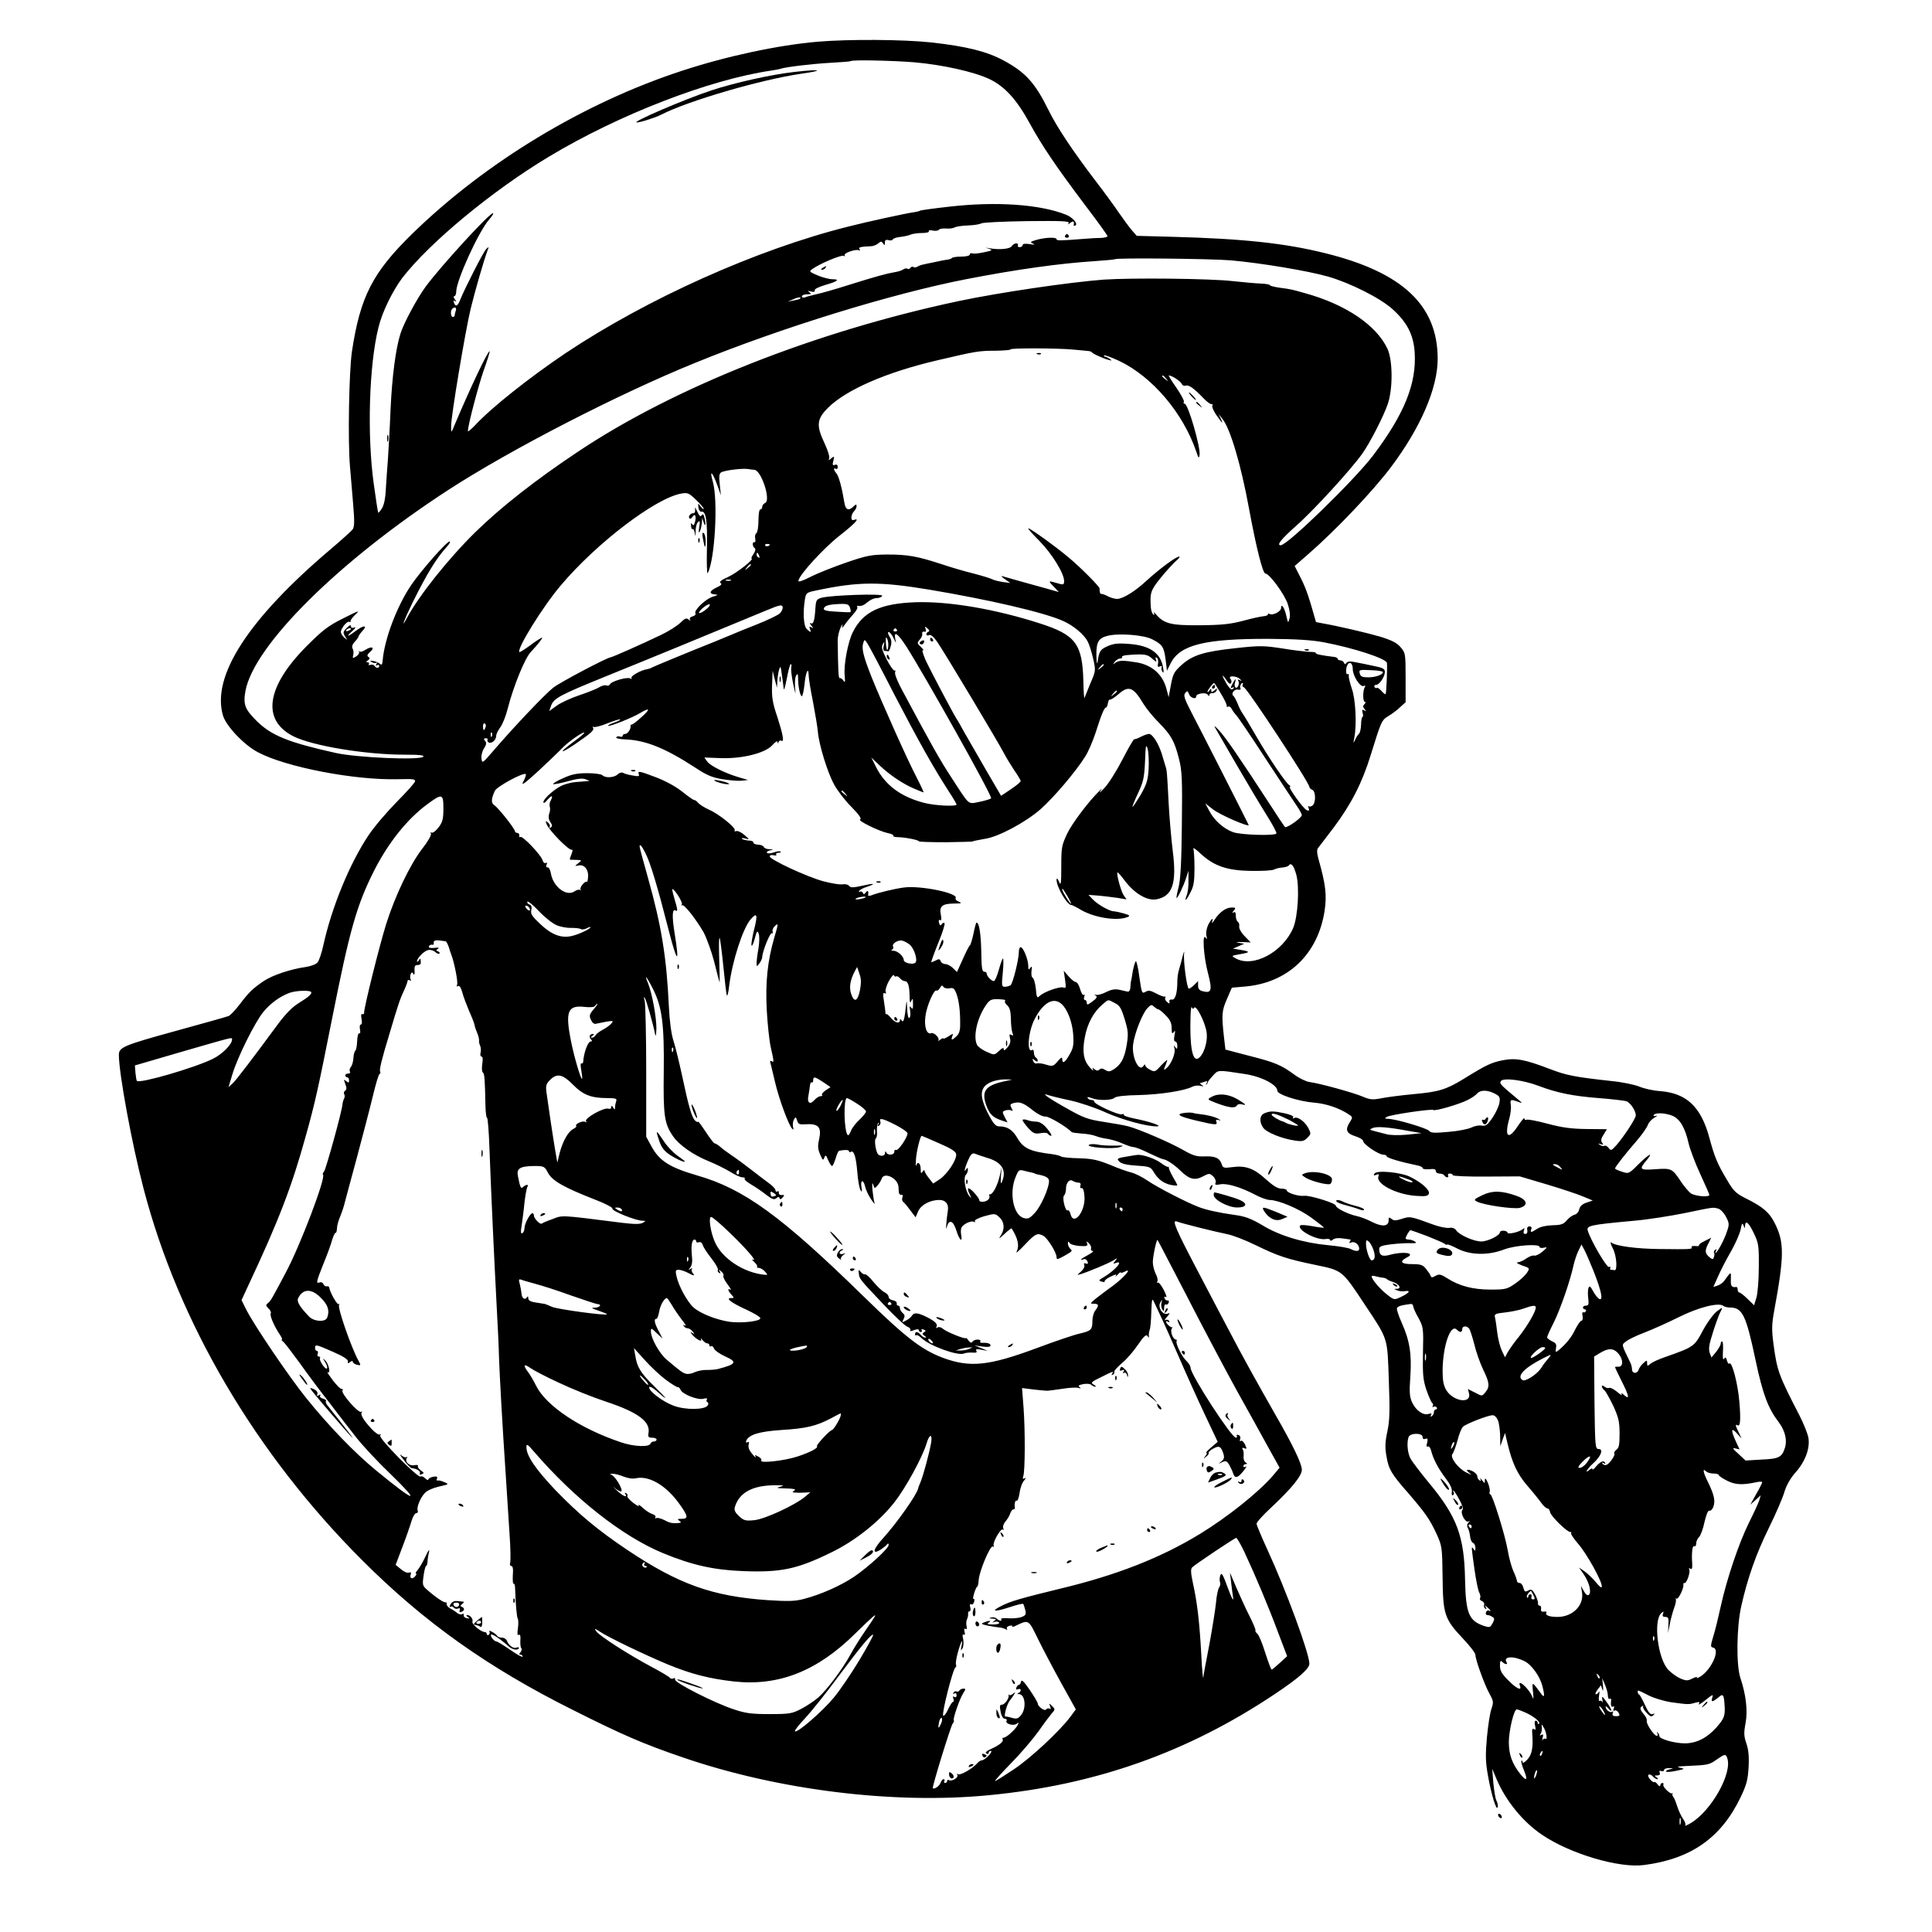 <?xml version="1.0" standalone="no"?>
<!DOCTYPE svg PUBLIC "-//W3C//DTD SVG 20010904//EN"
 "http://www.w3.org/TR/2001/REC-SVG-20010904/DTD/svg10.dtd">
<svg version="1.0" xmlns="http://www.w3.org/2000/svg"
 width="1024pt" height="1024pt" viewBox="0 0 1024 1024"
 preserveAspectRatio="xMidYMid meet">

<g transform="translate(0,1024) scale(0.1,-0.1)"
fill="currentColor" stroke="none">
<path d="M4335 10019 c-210 -18 -482 -76 -720 -154 -520 -170 -1040 -484
-1429 -863 -212 -207 -277 -335 -321 -627 -15 -105 -22 -472 -10 -608 3 -34
10 -120 16 -190 9 -104 8 -131 -3 -144 -7 -9 -60 -57 -118 -106 -436 -370
-630 -672 -568 -880 17 -56 112 -156 185 -194 148 -79 513 -149 742 -143 82 2
91 1 91 -11 0 -6 -43 -55 -96 -108 -52 -53 -120 -132 -150 -177 -101 -151
-196 -383 -240 -583 -9 -42 -23 -83 -31 -92 -8 -10 -35 -20 -61 -24 -80 -11
-176 -43 -223 -74 -58 -39 -81 -61 -129 -125 -23 -30 -49 -57 -58 -61 -9 -4
-138 -40 -287 -81 -269 -74 -295 -85 -295 -125 0 -97 69 -473 131 -709 185
-710 594 -1405 1159 -1970 328 -328 667 -569 1118 -794 265 -133 369 -178 582
-251 504 -173 1116 -249 1621 -200 565 54 1054 227 1517 537 126 84 182 134
182 160 0 54 -125 393 -221 601 -32 70 -59 134 -59 141 0 8 37 49 83 91 104
98 157 163 157 195 0 32 -47 130 -142 295 -88 154 -177 314 -245 445 -28 52
-101 192 -163 310 -120 228 -140 276 -113 266 24 -10 210 -56 266 -67 28 -5
96 -31 151 -58 123 -60 167 -74 321 -106 140 -29 138 -27 259 -210 125 -188
119 -171 127 -400 6 -162 5 -214 -8 -273 -12 -57 -13 -85 -4 -133 11 -66 26
-92 116 -194 87 -101 113 -137 148 -213 30 -66 31 -70 33 -232 2 -198 10 -221
110 -327 35 -37 64 -75 64 -84 0 -26 48 -158 74 -205 22 -40 23 -46 11 -81 -8
-22 -18 -89 -24 -151 -8 -91 -8 -129 5 -200 17 -99 46 -196 52 -170 2 9 -1 25
-7 35 -5 10 -12 52 -16 93 l-6 75 24 -57 c49 -114 140 -226 242 -294 148 -100
408 -177 539 -159 249 32 409 145 512 360 32 67 38 93 42 160 3 56 -1 93 -12
125 -13 38 -14 55 -4 108 12 66 2 151 -28 240 -22 68 -20 267 5 379 34 150 78
276 147 416 36 73 72 157 81 187 10 35 31 73 59 105 53 59 78 129 69 184 -4
22 -25 75 -47 118 -111 215 -119 237 -138 378 -10 77 -10 103 4 180 53 288 54
361 2 463 -29 57 -62 85 -152 130 -54 27 -66 39 -101 99 -51 85 -66 122 -94
226 -44 161 -120 233 -261 244 -35 2 -84 13 -110 24 -25 10 -91 24 -145 29
-199 22 -240 30 -331 65 -131 50 -179 59 -249 45 -59 -12 -85 -24 -203 -97
-96 -59 -135 -70 -266 -82 -65 -6 -143 -16 -172 -22 -47 -9 -60 -8 -100 9 -50
21 -227 70 -281 77 -17 2 -53 19 -79 38 -72 53 -104 66 -241 101 l-126 33 -8
69 c-13 117 -11 137 16 199 l26 60 68 6 c229 19 389 171 424 404 12 82 5 138
-33 273 -8 28 -9 47 -3 56 6 7 43 57 84 110 92 123 150 235 196 384 56 181 58
185 94 207 19 11 47 32 62 47 l29 26 0 130 c0 126 -1 132 -26 161 -19 23 -46
37 -107 56 -72 21 -225 57 -312 72 -16 3 -30 6 -30 6 -37 131 -51 174 -79 230
l-34 67 71 62 c147 128 344 335 440 463 157 209 247 418 247 573 0 284 -187
459 -596 560 -213 53 -435 77 -814 87 l-185 5 -28 32 c-15 18 -44 58 -65 88
-20 30 -78 110 -129 176 -120 158 -202 281 -246 371 -71 144 -122 200 -237
262 -91 49 -197 75 -383 96 -149 16 -434 18 -602 4z m509 -109 c150 -13 317
-50 400 -89 83 -40 145 -109 215 -237 64 -117 139 -228 295 -435 64 -84 116
-156 116 -161 0 -4 -15 -8 -32 -9 -18 0 -60 -2 -93 -5 -125 -10 -145 -10 -145
-2 0 12 -58 10 -105 -3 -35 -10 -37 -13 -20 -20 13 -6 7 -7 -17 -3 -25 4 -38
2 -38 -5 0 -6 -7 -11 -16 -11 -8 0 -12 5 -9 10 3 6 -1 10 -9 10 -8 0 -19 -7
-23 -14 -9 -16 -65 -21 -118 -12 -26 5 -27 5 -5 -2 23 -8 20 -10 -24 -19 -27
-6 -55 -9 -63 -6 -7 3 -13 0 -13 -6 0 -6 -18 -11 -43 -11 -24 0 -47 -3 -51 -7
-3 -4 -14 -8 -24 -9 -9 -1 -42 -7 -72 -14 -30 -6 -59 -12 -65 -14 -5 -1 -16
-5 -22 -9 -7 -5 -17 -6 -22 -2 -5 3 -12 1 -16 -5 -4 -6 -11 -8 -16 -4 -5 3
-15 1 -22 -4 -7 -6 -28 -12 -47 -15 -41 -7 -94 -21 -250 -70 -63 -20 -136 -41
-161 -46 -25 -6 -53 -13 -62 -17 -10 -3 -17 -1 -17 5 0 6 12 11 28 11 22 0 24
2 12 11 -12 8 -10 9 8 4 15 -4 22 -2 20 6 -2 7 21 18 54 28 67 19 83 31 40 31
-16 0 -52 9 -78 20 -46 20 -47 21 -27 35 41 29 154 76 165 69 6 -4 8 -3 5 3
-7 12 62 35 76 26 6 -3 7 -1 3 5 -7 12 1 14 61 17 11 0 29 7 38 15 14 12 18
12 26 -1 7 -11 9 -10 9 5 0 13 5 17 20 13 10 -3 20 -1 22 4 2 5 19 11 38 13
19 2 44 7 55 12 11 5 39 9 62 9 22 0 39 4 36 9 -4 5 6 7 21 4 14 -3 29 -1 32
4 3 5 20 8 38 7 17 -2 37 1 45 5 7 5 39 10 71 11 31 1 63 6 71 11 8 5 117 10
242 12 185 2 227 0 221 -10 -6 -10 -3 -9 9 1 16 12 22 8 18 -12 -1 -5 3 -5 9
-2 15 9 -16 44 -50 57 -137 55 -369 71 -615 43 -82 -9 -153 -19 -157 -21 -4
-3 -20 -7 -35 -9 -38 -5 -246 -50 -347 -76 -484 -121 -1066 -382 -1500 -672
-190 -128 -391 -287 -478 -381 -21 -22 -38 -36 -38 -31 0 31 54 235 83 320 20
55 34 101 32 103 -7 7 -103 -194 -193 -408 -10 -24 -11 -24 -11 11 -1 48 74
499 104 624 22 90 70 258 90 310 7 18 6 18 -8 5 -15 -15 -112 -205 -137 -267
-14 -36 -25 -42 -34 -17 -4 10 -2 13 7 8 8 -5 7 -2 -2 9 -7 9 -9 17 -3 17 5 0
10 11 10 24 0 58 119 320 175 383 16 18 25 33 20 33 -20 0 -275 -279 -356
-388 -47 -64 -118 -196 -135 -252 -25 -80 -44 -226 -52 -400 -4 -102 -11 -221
-14 -265 -4 -44 -8 -115 -11 -157 -2 -49 -10 -86 -21 -103 -9 -14 -18 -24 -19
-23 -2 2 -13 71 -24 153 -36 259 -25 630 25 830 20 82 75 194 127 263 146 188
477 462 777 642 371 223 850 408 1178 456 20 3 43 7 51 10 28 9 159 25 261 31
58 3 107 7 109 9 8 8 218 3 335 -6z m1681 -1050 c157 -14 405 -55 514 -86 118
-34 275 -113 341 -172 77 -69 112 -136 118 -229 11 -166 -55 -328 -221 -548
-100 -131 -453 -475 -489 -475 -24 0 3 33 84 105 89 78 291 299 348 380 41 57
114 200 136 265 27 81 26 230 -2 291 -58 125 -222 236 -437 295 -70 20 -74 21
-134 29 -29 4 -53 10 -53 14 0 3 -21 7 -47 8 -27 1 -94 7 -149 13 -121 14
-535 18 -684 8 -183 -14 -552 -68 -770 -114 -758 -161 -1503 -455 -2015 -797
-227 -151 -410 -295 -545 -427 -141 -138 -299 -336 -363 -455 -37 -69 -13 -6
31 84 78 156 125 232 181 294 14 15 20 27 14 27 -16 0 -151 -154 -203 -230
-76 -112 -143 -288 -152 -403 -2 -21 -5 -24 -16 -14 -8 6 -24 12 -35 14 -17 2
-19 1 -7 -6 8 -5 18 -7 24 -4 5 4 6 1 1 -7 -5 -9 -4 -11 3 -6 7 4 12 2 12 -3
0 -14 -17 -14 -25 0 -4 6 -14 8 -22 5 -8 -3 -11 -1 -8 4 3 6 0 10 -7 10 -9 0
-9 3 2 10 11 8 12 12 3 18 -9 6 -7 13 9 27 28 24 8 32 -25 11 -13 -9 -27 -13
-32 -9 -4 5 -6 3 -2 -2 3 -6 -4 -17 -15 -24 -19 -12 -20 -11 -16 7 3 10 2 26
-3 34 -5 10 -2 22 11 36 11 12 20 24 20 28 0 4 10 18 22 31 29 31 4 30 -38 -2
-42 -32 -53 -32 -17 0 17 15 21 23 10 19 -10 -4 -17 -1 -17 7 0 9 -8 5 -22 -9
-20 -20 -21 -25 -9 -45 14 -22 14 -22 -7 -4 -12 12 -18 25 -14 35 9 25 35 52
44 46 5 -3 7 -1 6 3 -2 5 11 22 27 37 25 23 16 20 -65 -21 -81 -40 -110 -63
-195 -148 -213 -214 -240 -391 -71 -477 100 -51 383 -98 590 -98 82 0 107 -3
99 -11 -19 -19 -349 -5 -463 20 -251 56 -342 92 -421 171 -61 61 -71 86 -58
158 45 242 497 690 1078 1067 329 213 895 505 1306 672 456 186 1043 367 1440
444 269 52 492 83 680 95 55 4 102 8 104 10 9 8 503 3 616 -6z m-2286 -204
c-2 -2 -17 -6 -34 -9 l-30 -6 30 13 c26 12 47 13 34 2z m-1823 -62 c-3 -9 -6
-20 -6 -25 0 -5 -4 -9 -10 -9 -11 0 -14 33 -3 43 12 13 25 7 19 -9z m3274
-207 c30 -3 64 -6 75 -7 11 0 22 -5 25 -10 3 -4 30 -17 60 -29 36 -13 48 -15
36 -6 -11 8 -24 15 -30 15 -5 0 -7 3 -3 6 3 3 38 -10 79 -29 176 -84 339 -276
409 -482 11 -34 14 -37 17 -16 6 40 -61 271 -79 271 -6 0 -8 4 -4 10 3 5 -15
39 -40 75 -25 36 -43 65 -40 65 16 0 63 -31 68 -44 4 -9 13 -13 21 -10 16 6
43 -13 94 -66 18 -19 38 -34 44 -32 5 1 7 -2 4 -7 -4 -5 5 -27 19 -48 33 -47
41 -55 26 -23 l-12 25 20 -25 c41 -50 98 -240 141 -475 39 -211 73 -345 87
-345 21 0 102 -110 119 -163 10 -30 13 -58 9 -75 -8 -26 -8 -26 -17 13 -9 43
-28 71 -28 42 0 -18 -45 -41 -61 -31 -5 3 -9 2 -9 -3 0 -4 -10 -8 -22 -9 -13
-1 -61 -11 -108 -24 -68 -18 -114 -23 -230 -24 -155 -1 -190 8 -233 58 -10 11
-15 15 -11 7 4 -9 3 -12 -3 -8 -6 4 -11 19 -13 34 -6 80 -2 93 50 158 28 35
65 75 81 90 17 14 25 25 19 25 -17 0 -104 -65 -170 -125 -59 -55 -118 -93
-153 -99 -12 -2 -35 4 -52 12 -16 9 -33 15 -37 14 -7 -2 -11 12 -10 29 1 9
-99 110 -160 161 -67 57 -207 158 -218 158 -4 0 22 -30 59 -67 67 -68 131
-172 131 -213 0 -17 -4 -20 -22 -15 -65 19 -65 19 -34 -13 l28 -30 -63 18
c-35 10 -99 27 -141 39 -42 12 -85 24 -95 27 -10 3 -4 -3 12 -15 l30 -21 -38
5 c-21 3 -46 9 -56 14 -9 5 -54 19 -100 31 -46 11 -124 34 -174 51 -126 41
-177 50 -285 50 -84 -1 -107 -5 -215 -42 -67 -23 -153 -57 -190 -76 -48 -24
-68 -30 -65 -20 7 34 135 173 218 238 84 66 111 96 75 83 -18 -7 -16 29 3 48
7 7 12 18 12 26 0 10 -3 10 -16 -2 -26 -26 -43 -19 -49 22 -13 78 -29 138 -42
153 -15 18 -17 33 -3 24 6 -3 10 1 10 10 0 11 -5 15 -15 11 -12 -4 -14 0 -8
22 6 24 5 26 -11 13 -14 -12 -16 -12 -11 1 3 8 -8 43 -25 79 -45 95 -41 128
19 188 97 96 311 189 582 252 205 48 218 50 307 50 45 1 80 4 78 7 -5 8 254 7
334 -1z m491 -154 c13 -16 12 -17 -3 -4 -10 7 -18 15 -18 17 0 8 8 3 21 -13z
m-2184 -483 c38 0 91 -164 58 -176 -8 -4 -15 -12 -15 -20 0 -8 -4 -14 -10 -14
-6 0 -10 -26 -10 -59 0 -33 -5 -63 -11 -67 -6 -3 -9 -17 -6 -30 2 -13 0 -21
-4 -18 -5 3 -9 -2 -9 -10 0 -8 4 -18 10 -21 6 -4 4 -16 -6 -31 -9 -13 -14 -24
-11 -24 20 0 -78 -77 -122 -97 -38 -17 -51 -27 -42 -33 10 -6 3 -13 -23 -25
-38 -18 -39 -34 -3 -36 15 -1 11 -4 -13 -11 -38 -10 -104 -73 -94 -89 3 -6 -3
-13 -15 -16 -12 -3 -18 -10 -14 -17 5 -8 3 -8 -8 1 -11 9 -20 5 -43 -18 -17
-16 -62 -45 -100 -63 -104 -50 -257 -118 -270 -120 -26 -5 -265 -131 -304
-161 -43 -34 -206 -205 -315 -332 -60 -70 -62 -71 -65 -43 -2 16 4 40 14 54
12 20 14 29 5 39 -8 10 -7 14 4 14 8 0 12 -4 9 -8 -2 -4 0 -11 6 -14 15 -9 40
13 40 35 0 9 10 29 21 44 12 15 30 60 40 100 30 118 92 270 123 301 35 37 65
75 59 75 -5 0 -33 -18 -62 -40 -30 -22 -56 -38 -58 -36 -16 15 126 244 220
354 190 225 502 462 638 486 33 6 41 3 78 -33 23 -22 41 -43 41 -48 0 -4 -8 1
-16 12 -15 20 -15 19 -12 -5 2 -14 9 -24 16 -22 24 4 32 -49 29 -193 -2 -80 0
-140 4 -133 38 69 56 385 27 486 -19 66 -2 52 24 -20 l19 -53 -6 57 c-5 41 -3
58 7 64 16 11 116 23 143 18 11 -2 26 -4 32 -4z m83 -396 c0 -8 -19 -13 -24
-6 -3 5 1 9 9 9 8 0 15 -2 15 -3z m-56 -60 c3 -8 2 -12 -4 -9 -6 3 -10 10 -10
16 0 14 7 11 14 -7z m-44 -48 c0 -2 -8 -10 -17 -17 -16 -13 -17 -12 -4 4 13
16 21 21 21 13z m-107 -83 c-7 -2 -19 -2 -25 0 -7 3 -2 5 12 5 14 0 19 -2 13
-5z m1051 -48 c321 -54 610 -121 710 -166 55 -24 111 -71 131 -109 8 -15 21
-56 29 -91 14 -63 14 -65 -14 -129 -15 -36 -29 -71 -32 -79 -2 -7 -5 33 -6 90
-5 195 -41 244 -228 304 -238 77 -486 119 -663 113 -185 -7 -276 -50 -330
-157 -26 -49 -50 -175 -44 -231 3 -36 2 -41 -7 -27 -6 9 -15 15 -19 13 -7 -4
-9 38 -11 202 0 17 7 47 15 65 8 17 13 23 10 12 -4 -17 -2 -16 13 5 9 13 29
37 44 54 15 16 25 33 22 38 -3 5 -2 8 3 7 18 -3 31 2 53 21 13 11 33 20 46 20
13 0 26 5 30 12 8 13 -267 4 -321 -10 -27 -8 -30 -13 -33 -53 -4 -67 -11 -91
-25 -82 -7 4 -5 -2 3 -12 12 -15 12 -17 1 -10 -11 6 -13 4 -8 -8 8 -21 3 -21
-17 -1 -17 16 -21 87 -10 156 6 36 8 38 63 49 222 47 335 47 595 4z m-1178
-102 c-35 -30 -58 -30 -26 0 14 13 31 24 39 24 8 0 3 -10 -13 -24z m387 -24
c-10 -10 -65 -36 -123 -59 -58 -23 -118 -47 -135 -55 -16 -7 -55 -22 -85 -35
-143 -57 -326 -133 -335 -138 -5 -4 -17 -7 -25 -9 -31 -4 -89 -36 -83 -46 3
-6 1 -7 -6 -3 -15 10 -102 -15 -108 -31 -3 -6 -11 -9 -19 -6 -8 3 -24 -1 -37
-9 -12 -8 -59 -27 -104 -42 -45 -15 -100 -40 -122 -56 l-40 -29 10 29 c14 39
46 56 287 154 181 73 595 243 852 350 72 30 86 33 88 19 2 -8 -4 -24 -15 -34z
m372 30 c4 -11 5 -22 3 -23 -1 -2 -35 -1 -75 2 -54 3 -70 7 -66 18 5 15 29 21
90 23 34 1 43 -3 48 -20z m416 -127 c-6 -2 -11 -8 -11 -14 0 -6 7 -8 15 -4 9
3 24 -9 43 -37 40 -58 326 -536 353 -589 12 -23 37 -64 55 -91 19 -27 34 -53
34 -57 0 -4 -23 -24 -52 -43 l-52 -35 -80 137 c-43 75 -94 163 -113 196 -18
33 -37 67 -43 75 -23 37 -141 261 -165 313 -14 33 -20 55 -13 51 7 -4 3 3 -10
16 -22 20 -22 23 -7 40 9 10 15 24 13 31 -2 8 3 13 11 11 9 -2 11 3 7 14 -6
15 -4 15 10 3 10 -8 12 -15 5 -17z m-3061 14 c0 -2 -7 -7 -16 -10 -8 -3 -12
-2 -9 4 6 10 25 14 25 6z m2894 -4 c3 -5 -1 -9 -9 -9 -8 0 -12 4 -9 9 3 4 7 8
9 8 2 0 6 -4 9 -8z m-18 -44 c14 -30 15 -31 9 -5 -9 46 13 31 59 -40 101 -159
458 -795 449 -804 -5 -5 -33 -13 -62 -19 -63 -12 -49 -24 -149 130 -61 93
-102 166 -261 463 -24 44 -40 85 -37 93 3 8 2 13 -2 10 -5 -3 -24 23 -42 58
-26 52 -30 67 -21 82 10 16 10 15 5 -8 -4 -18 -2 -28 5 -28 6 0 14 -1 18 -2 4
-2 10 10 14 27 6 20 4 36 -7 52 -8 14 -10 23 -4 23 6 0 18 -15 26 -32z m1370
-6 c55 -28 63 -40 72 -108 l7 -59 20 40 c49 97 180 130 520 129 143 -1 225 -6
290 -18 159 -30 334 -87 336 -110 3 -22 -3 -161 -7 -165 -2 -2 -12 5 -22 17
-11 12 -21 19 -25 16 -3 -3 -8 -1 -12 5 -3 6 0 11 8 11 18 0 47 43 47 69 0 16
-11 22 -57 31 -32 7 -76 16 -98 20 -28 6 -42 5 -48 -3 -7 -9 -10 -9 -14 1 -2
6 -11 12 -19 12 -8 0 -14 4 -14 8 0 4 -8 9 -17 10 -68 8 -102 15 -99 21 2 3
-12 6 -32 6 -21 1 -85 8 -144 18 -98 15 -120 16 -246 2 -170 -18 -231 -37
-289 -89 -40 -36 -46 -48 -57 -106 l-12 -65 -13 49 c-21 73 -76 121 -155 135
-74 12 -96 12 -116 -3 -13 -10 -13 -9 -1 7 7 9 20 17 28 17 8 0 12 3 10 8 -3
4 9 8 26 10 94 7 107 5 134 -19 21 -19 25 -20 20 -6 -4 12 -3 16 4 11 6 -3 9
-17 7 -29 -4 -18 -1 -22 10 -17 9 3 13 1 9 -4 -3 -6 -1 -16 4 -24 6 -10 8 -4
4 20 -12 78 -70 119 -180 127 -60 5 -83 2 -115 -12 -39 -18 -44 -25 -53 -85
-3 -14 -5 2 -6 36 -1 70 11 92 59 104 59 15 191 5 236 -18z m-1398 -36 c-3
-35 -10 -24 -13 20 -1 24 1 31 6 21 5 -8 8 -27 7 -41z m32 -257 c130 -250 205
-383 287 -511 24 -36 43 -69 43 -72 0 -12 -117 -6 -173 9 -123 32 -206 94
-254 190 l-25 50 43 -41 c55 -52 125 -99 184 -124 26 -11 48 -20 50 -20 2 0
-14 35 -36 78 -49 93 -186 400 -239 532 -44 111 -54 152 -45 181 7 21 7 21 21
1 8 -11 73 -134 144 -273z m2430 134 c0 -35 39 -96 57 -89 9 4 11 2 7 -6 -12
-18 -11 -78 0 -78 6 0 5 -5 -2 -12 -9 -9 -9 -15 1 -27 10 -12 9 -13 -2 -6 -11
6 -13 3 -9 -13 4 -12 3 -22 -1 -22 -3 0 -7 -19 -7 -41 -1 -23 -6 -44 -11 -48
-4 -3 -14 -17 -20 -31 -11 -23 -11 -22 -5 10 14 69 7 203 -13 260 -10 30 -18
61 -16 69 1 7 -2 11 -6 8 -11 -7 -11 34 0 51 12 18 27 5 27 -25z m-2976 10
c-3 -10 2 -49 10 -88 13 -59 14 -62 10 -20 -2 28 0 57 6 65 7 12 10 8 10 -16
0 -43 11 -94 20 -94 4 0 10 28 14 62 6 65 21 97 22 50 0 -15 10 -79 23 -142
12 -63 24 -135 26 -160 6 -68 51 -215 86 -278 17 -32 58 -85 91 -118 40 -41
56 -63 47 -67 -17 -6 103 -64 148 -73 18 -3 31 -10 28 -14 -2 -4 8 -7 23 -7
40 -1 112 -15 112 -22 0 -3 64 -5 142 -5 79 1 143 3 143 4 0 2 31 8 65 14 71
10 215 87 295 157 70 62 185 197 236 278 16 24 40 80 55 125 32 101 47 136 56
136 4 0 8 10 10 23 2 12 7 21 11 19 4 -2 24 11 43 27 56 50 81 40 134 -49 14
-23 50 -68 81 -99 67 -68 84 -99 108 -194 16 -63 18 -108 15 -349 -2 -201 -7
-292 -18 -333 -8 -30 -12 -55 -10 -55 6 0 37 64 50 105 l13 40 0 -52 c1 -28
-3 -63 -9 -77 -15 -40 -3 -31 20 15 17 32 21 59 21 128 0 48 -3 94 -6 103 -3
8 15 -4 40 -28 70 -64 138 -88 265 -90 57 -1 112 2 122 7 9 5 30 10 45 11 15
1 31 6 34 11 12 17 26 -1 39 -47 19 -67 9 -229 -17 -287 -57 -128 -212 -209
-303 -159 -25 14 -25 14 19 22 58 10 60 14 9 23 l-43 7 30 13 30 13 -30 5
c-18 3 -12 5 17 4 l47 -2 -32 33 c-18 18 -31 41 -29 52 2 10 -2 21 -8 25 -5 3
-10 17 -10 31 0 18 -4 23 -12 18 -9 -5 -9 -2 1 9 12 15 11 17 -11 17 -30 0
-64 -24 -90 -64 -11 -17 -18 -23 -14 -13 9 27 -2 20 -20 -14 -9 -19 -13 -42
-10 -58 5 -19 4 -22 -4 -11 -19 28 -11 -99 12 -186 24 -92 20 -110 -26 -98
-19 4 -26 13 -26 30 l0 24 -20 -20 c-11 -11 -24 -20 -29 -20 -10 0 -30 146
-25 187 2 15 -1 10 -7 -12 -5 -22 -14 -54 -19 -71 -6 -17 -10 -46 -10 -66 0
-62 -11 -99 -29 -96 -9 2 -15 -3 -13 -11 3 -12 0 -12 -12 -2 -9 7 -13 17 -10
22 3 5 2 8 -3 7 -5 -2 -26 6 -46 17 -30 16 -41 17 -56 8 -18 -11 -20 -7 -32
77 -6 49 -15 87 -19 85 -4 -3 -11 -26 -16 -52 -4 -27 -8 -51 -10 -55 -1 -5 -2
-19 -3 -32 0 -13 -7 -23 -13 -22 -7 1 -27 6 -45 10 -23 5 -42 2 -70 -12 -21
-11 -45 -17 -53 -15 -11 3 -12 2 -2 -4 9 -7 4 -15 -18 -31 -24 -18 -30 -20
-30 -7 0 8 -4 15 -10 15 -5 0 -7 8 -3 18 3 9 2 13 -3 9 -4 -4 -13 9 -19 30 -6
21 -16 38 -23 38 -7 0 -24 14 -38 30 l-26 30 7 -48 c6 -41 5 -46 -9 -41 -19 7
-104 -23 -126 -45 -13 -13 -16 -9 -20 39 -3 29 -11 55 -16 57 -6 2 -9 18 -7
36 4 25 2 29 -6 17 -9 -12 -11 -10 -11 11 0 33 -27 99 -40 99 -6 0 -10 -12
-10 -26 0 -39 -32 -168 -44 -176 -6 -4 -19 -8 -30 -8 -17 0 -18 6 -11 75 4 41
4 75 1 75 -3 0 -13 -27 -22 -60 -9 -33 -21 -60 -26 -60 -13 0 -38 26 -38 39 0
6 -6 11 -14 11 -11 0 -14 23 -15 105 -2 94 -11 155 -25 155 -3 0 -10 -26 -16
-57 -7 -32 -15 -60 -19 -63 -6 -5 -22 -37 -54 -109 l-15 -33 -21 21 c-11 11
-30 21 -40 21 -10 0 -22 7 -25 15 -4 12 -10 14 -25 5 -11 -5 -22 -10 -25 -10
-2 0 14 45 36 100 23 55 38 103 34 107 -4 4 -11 2 -15 -6 -6 -9 -10 -7 -14 8
-3 13 -1 19 5 14 8 -4 9 5 5 27 -10 46 6 60 67 61 42 0 47 2 28 10 -13 5 -20
13 -17 19 16 26 -187 68 -274 56 -48 -6 -140 -28 -174 -42 -10 -3 -17 -3 -16
2 4 21 -2 28 -12 14 -8 -11 -12 -12 -16 -2 -2 6 -10 9 -15 6 -6 -4 -8 -2 -4 4
3 6 22 16 42 22 52 18 37 20 -28 5 -46 -10 -59 -11 -68 0 -5 7 -21 10 -34 8
-13 -3 -59 5 -102 16 -88 24 -284 115 -284 132 0 6 9 9 20 6 11 -3 18 -1 14 4
-3 5 3 9 12 9 10 0 15 3 11 6 -3 4 -20 2 -36 -4 -17 -6 -33 -7 -36 -2 -3 5 5
11 17 13 21 4 20 4 -4 6 -14 0 -28 6 -30 12 -2 6 -15 12 -30 12 -14 1 -26 6
-25 12 1 5 -10 10 -25 10 -15 1 -31 5 -35 9 -4 5 3 5 17 2 24 -7 24 -6 -5 19
-16 14 -36 23 -43 20 -7 -3 -11 -1 -8 4 8 13 -84 87 -135 109 -24 11 -50 27
-58 36 -7 9 -17 16 -22 16 -5 0 -33 20 -63 44 -32 26 -87 56 -136 75 -92 35
-102 37 -94 17 4 -11 -3 -12 -34 -6 -21 3 -44 10 -50 14 -7 4 -19 0 -28 -8
-18 -18 -65 -21 -81 -5 -6 6 -41 11 -79 11 -54 0 -82 -5 -128 -26 -33 -14 -57
-29 -54 -32 3 -2 38 4 77 15 49 14 79 17 94 11 l22 -9 -22 -2 c-13 -1 -36 -3
-51 -4 -15 -1 -43 -7 -62 -14 -39 -12 -110 -73 -110 -93 1 -7 9 -3 19 10 24
28 35 29 21 1 -7 -11 -9 -27 -6 -35 3 -8 2 -24 -3 -36 -5 -15 -4 -30 6 -45 11
-16 11 -23 2 -29 -7 -4 -9 -3 -6 3 4 6 0 16 -8 23 -13 11 -14 10 -9 -6 13 -35
122 -146 136 -138 4 3 3 -7 -2 -21 -13 -33 -13 -33 3 -32 6 0 21 -1 31 -1 20
-2 20 -2 0 -18 -19 -15 -19 -15 3 -11 30 6 53 -22 50 -60 -1 -17 -4 -29 -6
-27 -9 8 -40 -29 -34 -40 3 -6 2 -8 -2 -3 -5 4 -19 0 -31 -8 -43 -28 -112 25
-124 95 -3 19 -11 34 -18 33 -7 -2 -9 4 -5 14 4 10 2 14 -5 9 -6 -3 -13 3 -17
16 -9 28 -105 129 -117 122 -5 -3 -7 0 -6 7 2 7 -3 13 -9 14 -7 0 -14 5 -14
10 -2 15 -89 125 -109 137 -18 12 -17 34 3 77 12 23 152 99 164 88 2 -3 -3
-20 -13 -39 -14 -26 3 -14 82 58 54 51 110 104 124 119 29 31 110 88 117 82 2
-3 -23 -24 -56 -48 -82 -60 -77 -70 7 -13 86 59 103 74 95 87 -3 5 -2 7 4 4 5
-3 38 5 72 19 35 14 65 23 68 21 2 -3 -12 -10 -32 -17 -20 -7 -34 -14 -32 -17
6 -6 132 44 172 69 50 30 53 20 6 -22 -24 -22 -47 -40 -52 -40 -5 0 -8 -3 -7
-7 3 -16 -15 -43 -28 -43 -8 0 -14 -4 -14 -10 0 -5 -6 -7 -14 -4 -8 3 -17 1
-20 -4 -3 -5 18 -10 47 -11 108 -4 211 -45 371 -149 60 -40 90 -53 145 -62 38
-6 84 -10 102 -8 l34 4 -45 13 c-73 21 -154 61 -171 84 l-16 22 82 -3 c114 -5
239 25 278 68 15 17 27 25 28 18 0 -10 2 -10 6 0 2 6 9 10 14 6 17 -10 9 32
-21 126 -26 76 -30 105 -28 168 l3 77 11 -45 12 -45 2 35 c1 19 5 46 9 60 7
22 9 20 14 -20 4 -25 8 -58 10 -75 1 -20 7 -4 17 48 8 42 17 77 21 77 4 0 5
-8 3 -17z m1656 13 c0 -2 -8 -10 -17 -17 -16 -13 -17 -12 -4 4 13 16 21 21 21
13z m1480 -38 c0 -14 -39 -28 -78 -28 -32 0 -41 4 -45 21 -5 19 -2 20 59 17
35 -1 64 -6 64 -10z m-805 -59 c4 7 2 17 -4 24 -14 18 35 15 52 -3 10 -10 9
-11 -2 -5 -9 5 -12 4 -8 -3 9 -14 -3 -43 -14 -36 -6 3 -7 15 -3 27 8 26 1 21
-16 -12 -8 -15 -8 -21 -1 -17 6 4 11 5 11 2 0 -3 -4 -7 -9 -10 -5 -3 -18 10
-30 30 -26 44 -28 59 -2 21 12 -19 21 -25 26 -18z m-54 -55 c19 -31 33 -61 31
-66 -1 -5 2 -7 7 -3 6 3 15 -3 20 -14 6 -11 17 -25 24 -33 8 -7 76 -108 151
-223 76 -116 151 -229 167 -253 16 -23 29 -47 29 -52 0 -15 -82 -72 -90 -63
-4 5 -44 64 -88 133 -153 235 -227 343 -261 379 -23 25 -29 28 -19 11 8 -14
59 -101 113 -195 54 -93 125 -212 157 -263 33 -52 57 -97 53 -100 -12 -13
-189 -7 -228 7 -50 17 -103 64 -128 114 l-21 39 40 -31 c35 -29 198 -99 190
-83 -11 24 -260 514 -300 590 -40 77 -47 97 -36 109 10 13 13 12 20 -6 7 -20
38 -30 38 -12 0 16 52 23 61 9 6 -8 9 -9 9 -2 0 7 7 11 16 10 9 0 19 6 22 14
5 13 3 13 -11 1 -14 -11 -17 -11 -17 0 0 11 -2 11 -10 -1 -5 -8 -10 -11 -10
-6 0 8 29 46 35 46 2 0 18 -25 36 -56z m115 47 c-3 -5 0 -11 7 -14 19 -7 347
-506 347 -528 0 -5 7 -12 15 -15 19 -8 20 -67 2 -83 -8 -6 -17 -8 -21 -4 -4 4
-4 0 0 -10 5 -13 2 -16 -10 -11 -18 7 -102 124 -89 124 4 0 3 4 -3 8 -21 14
-111 148 -174 257 -35 61 -69 117 -75 125 -6 8 -18 31 -25 50 -8 19 -18 38
-22 41 -16 10 3 38 23 34 11 -2 17 0 14 6 -6 9 2 29 11 29 3 0 3 -4 0 -9z
m-666 -35 c0 -2 -8 -10 -17 -17 -16 -13 -17 -12 -4 4 13 16 21 21 21 13z
m-3347 -191 c-7 -21 -13 -19 -13 6 0 11 4 18 10 14 5 -3 7 -12 3 -20z m34 -47
c-3 -8 -6 -5 -6 6 -1 11 2 17 5 13 3 -3 4 -12 1 -19z m1874 -305 c13 -16 12
-17 -3 -4 -10 7 -18 15 -18 17 0 8 8 3 21 -13z m-2131 -79 c0 -55 -4 -71 -26
-100 -14 -18 -31 -31 -37 -27 -6 3 -7 1 -3 -5 4 -7 -16 -42 -45 -79 -66 -85
-146 -253 -193 -403 -36 -116 -116 -437 -116 -466 0 -8 -4 -12 -10 -9 -6 4 -7
-6 -4 -25 4 -17 2 -30 -3 -30 -6 0 -8 -12 -5 -26 3 -15 1 -24 -4 -21 -5 3 -10
-15 -11 -40 -1 -25 -5 -49 -10 -52 -4 -3 -9 -21 -10 -40 -1 -18 -7 -39 -14
-47 -6 -7 -8 -18 -4 -24 3 -5 -1 -10 -9 -10 -9 0 -16 -4 -16 -10 0 -5 5 -10
10 -10 6 0 10 -7 10 -16 0 -14 -3 -14 -15 -4 -14 11 -14 10 -5 -15 8 -21 8
-30 -1 -36 -6 -4 -8 -12 -5 -18 4 -6 4 -16 0 -23 -4 -7 -8 -21 -9 -32 -3 -38
-87 -341 -97 -354 -6 -7 -9 -15 -6 -18 16 -15 -120 -374 -197 -518 -75 -142
-80 -150 -94 -162 -13 -10 -13 -14 2 -29 10 -9 15 -21 12 -26 -7 -10 19 -70
47 -111 11 -16 16 -28 12 -28 -4 0 -1 -6 8 -12 8 -7 47 -58 87 -113 39 -55
108 -148 154 -206 45 -59 109 -142 143 -185 34 -44 116 -132 183 -196 167
-162 134 -154 -74 17 -117 96 -252 236 -372 385 -92 114 -274 383 -317 467
l-26 52 36 78 c162 345 231 526 304 790 50 178 67 257 140 624 93 469 130 599
220 779 76 151 176 277 284 357 80 59 86 57 86 -23z m1071 -236 c26 -50 64
-177 123 -408 46 -179 59 -185 31 -13 -14 89 -12 129 6 117 12 -7 11 5 -6 61
-8 27 -13 50 -12 52 8 7 57 -69 51 -80 -4 -6 -4 -9 1 -5 9 9 73 -72 114 -143
16 -30 42 -101 57 -159 14 -58 27 -106 28 -107 1 -1 0 53 -2 120 -2 67 -2 119
2 116 3 -3 12 -72 20 -153 8 -81 16 -150 19 -153 3 -2 9 22 12 54 16 128 72
303 114 351 33 38 38 25 19 -50 -10 -40 -17 -80 -15 -88 2 -8 10 7 17 34 11
42 14 46 21 28 5 -12 4 -47 -1 -79 -6 -32 -10 -67 -10 -78 1 -20 1 -20 15 -1
8 11 15 26 15 34 0 27 42 132 51 126 5 -3 6 1 4 9 -3 7 3 21 13 30 18 16 18
12 -4 -62 -36 -123 -48 -239 -40 -386 4 -71 13 -159 21 -195 18 -80 18 -83 4
-74 -7 4 -9 0 -5 -12 3 -11 14 -57 25 -104 20 -85 71 -224 90 -243 7 -7 8 -3
4 11 -2 11 -1 28 5 38 9 16 10 15 17 -5 5 -18 13 -22 38 -20 76 5 93 -13 78
-82 -8 -33 -6 -51 6 -78 13 -31 16 -33 22 -17 6 17 9 15 20 -12 8 -18 17 -32
21 -32 4 0 12 18 19 40 6 22 15 41 19 41 32 6 52 5 52 -3 0 -5 4 -7 9 -3 17
10 28 -26 35 -108 3 -43 11 -86 17 -95 8 -13 9 -10 5 16 -7 39 10 43 19 4 3
-15 17 -46 31 -67 14 -22 23 -31 19 -20 -4 11 -8 43 -11 70 -2 30 -1 41 4 27
7 -23 8 -23 23 -5 9 10 19 26 22 36 13 37 84 4 89 -42 0 -9 2 -23 2 -31 1 -8
7 -14 14 -13 6 2 9 -4 5 -13 -3 -9 -2 -19 3 -23 5 -3 22 -23 38 -45 l29 -38
13 31 c15 35 63 61 113 61 33 0 50 -22 45 -55 -8 -52 -13 -118 -6 -90 11 45
34 37 51 -17 15 -49 33 -67 26 -26 -3 13 -3 30 0 39 6 19 52 42 67 33 6 -4 8
-2 5 3 -4 6 17 17 50 27 56 15 58 15 80 -6 27 -25 30 -64 6 -98 -12 -19 -7
-16 20 9 20 19 38 33 39 30 34 -54 42 -92 26 -124 -6 -11 14 6 44 38 56 59 66
64 98 47 22 -12 70 -89 70 -113 0 -14 5 -13 38 5 49 28 47 27 34 40 -7 7 -12
19 -12 28 0 11 2 12 9 2 4 -7 28 -14 53 -16 38 -2 45 0 40 13 -5 13 -4 14 10
1 8 -8 13 -21 11 -27 -3 -7 1 -13 8 -13 8 -1 -3 -10 -23 -21 -37 -19 -52 -34
-24 -23 7 3 16 -2 20 -12 4 -11 2 -15 -8 -11 -10 4 -13 1 -9 -9 3 -8 -5 -23
-18 -34 -21 -18 -22 -19 -4 -14 40 12 151 58 175 73 23 15 24 15 11 -2 -12
-15 -12 -17 3 -11 44 17 -1 -37 -62 -74 -30 -17 -31 -20 -12 -25 11 -3 18 -2
15 2 -2 4 12 16 32 25 27 13 34 14 27 4 -5 -8 -1 -5 9 5 9 11 17 16 17 13 0
-4 9 -2 21 4 44 24 -2 -30 -64 -76 -34 -24 -75 -56 -92 -69 -28 -24 -28 -25
-7 -25 26 0 28 -9 7 -36 -8 -10 -15 -35 -15 -54 0 -48 -7 -54 -67 -68 -28 -6
-129 -40 -225 -76 -258 -96 -357 -106 -502 -52 -113 43 -197 108 -420 326
-435 425 -633 569 -881 640 -144 42 -199 76 -241 152 l-29 53 0 345 c0 190 -4
359 -8 375 -6 20 -5 25 1 15 8 -13 42 -130 55 -195 3 -11 5 4 6 33 1 58 -23
188 -44 240 -23 54 -7 36 26 -30 48 -94 60 -187 57 -437 -3 -234 3 -276 49
-343 31 -46 108 -100 190 -133 35 -14 85 -39 112 -55 26 -17 56 -30 66 -30 10
0 15 -3 12 -7 -4 -4 12 -18 36 -32 24 -14 60 -39 80 -55 29 -22 40 -26 51 -17
11 9 15 9 18 0 2 -7 8 -6 16 4 11 12 10 15 -5 13 -10 0 -17 5 -15 12 1 8 -2
11 -8 7 -5 -3 -10 0 -10 7 0 7 -16 24 -36 38 -19 14 -60 45 -92 70 -32 25 -78
59 -102 75 -25 17 -54 38 -64 48 -11 9 -24 17 -28 17 -5 0 -26 28 -48 62 -22
33 -40 58 -40 53 0 -4 -7 -2 -15 5 -18 15 -36 79 -70 240 -15 69 -35 151 -45
182 -12 37 -21 103 -25 185 -12 261 -40 429 -110 678 -25 88 -45 163 -45 168
0 17 11 5 31 -35z m1166 -234 c-2 -3 -17 -7 -33 -10 -17 -2 -24 -1 -17 4 13 8
58 14 50 6z m-1636 -148 c21 -9 56 -15 77 -14 22 0 44 -2 50 -6 6 -4 21 -2 32
4 11 6 20 8 20 6 0 -9 -63 -39 -100 -47 -55 -13 -107 7 -166 63 -44 41 -53 55
-48 74 4 17 1 26 -10 30 -9 3 -13 10 -11 15 3 5 31 -18 61 -50 31 -33 73 -66
95 -75z m-146 93 c11 -17 -1 -21 -15 -4 -8 9 -8 15 -2 15 6 0 14 -5 17 -11z
m-443 -178 c5 -1 16 -24 23 -51 1 -3 4 -12 7 -20 16 -41 36 -144 31 -158 -4
-10 -2 -13 5 -8 7 4 15 -8 22 -33 5 -21 22 -65 35 -96 14 -31 27 -64 29 -73 1
-9 8 -30 15 -46 6 -15 11 -33 10 -40 -1 -6 1 -19 6 -29 4 -9 5 -26 2 -37 -3
-11 0 -20 5 -20 7 0 8 -15 4 -39 -3 -22 -2 -42 3 -45 9 -6 11 -32 14 -178 1
-36 5 -64 8 -62 4 2 10 -69 13 -159 9 -240 25 -585 37 -812 6 -110 13 -247 14
-305 4 -103 16 -328 36 -625 5 -82 14 -215 19 -295 6 -80 7 -153 4 -162 -3
-10 0 -18 6 -18 8 0 11 -16 8 -49 -1 -27 0 -47 4 -45 4 3 8 -8 8 -23 3 -88 9
-153 14 -162 4 -6 4 -29 1 -52 -4 -28 -3 -39 5 -34 7 4 10 -5 8 -29 -1 -19 1
-38 5 -42 4 -4 2 -13 -4 -21 -9 -9 -8 -13 0 -13 6 0 11 -5 11 -10 0 -6 -29 10
-65 35 -36 25 -69 45 -74 45 -12 0 -35 29 -28 36 6 6 53 -26 94 -63 21 -19 53
-22 53 -6 0 3 -6 3 -13 0 -16 -6 -41 12 -50 36 -3 9 -15 17 -26 17 -11 0 -23
4 -26 10 -3 5 -15 15 -27 21 -13 7 -18 7 -14 1 3 -6 2 -13 -4 -17 -5 -3 -10
-1 -10 4 0 6 -5 11 -11 11 -20 0 -70 42 -65 55 5 14 -12 35 -28 35 -6 0 -4 -5
4 -11 12 -8 11 -9 -5 -6 -11 2 -19 9 -17 16 1 7 -2 10 -8 6 -6 -4 -18 -1 -27
6 -8 7 -25 18 -37 24 -11 7 -20 17 -19 23 2 7 -1 11 -5 9 -9 -2 -49 24 -95 64
-28 24 -29 28 -22 77 4 29 10 52 13 52 4 0 7 10 8 23 0 12 4 36 8 52 4 18 -4
8 -19 -25 -14 -30 -33 -62 -42 -72 -9 -10 -13 -18 -8 -18 4 0 2 -7 -5 -15 -15
-18 -31 -10 -23 10 3 11 1 13 -10 10 -8 -4 -27 5 -42 18 l-28 23 36 95 c20 52
41 113 48 137 7 23 18 42 25 42 7 0 11 6 8 13 -7 18 13 67 38 94 12 13 44 27
75 34 54 12 54 13 26 24 -15 7 -31 10 -35 8 -4 -2 -5 2 -2 10 4 11 -1 13 -20
10 -14 -3 -26 -10 -26 -15 0 -5 -7 -2 -16 6 -8 9 -20 14 -25 10 -14 -9 -222
202 -214 217 5 7 4 10 -2 6 -6 -4 -27 11 -46 32 -43 47 -59 76 -49 86 4 5 2 5
-4 2 -15 -8 -108 99 -99 113 4 6 2 9 -3 8 -6 -2 -27 19 -48 46 -20 27 -33 46
-27 43 17 -11 6 44 -13 62 -15 15 -15 14 0 -10 9 -14 13 -29 9 -32 -8 -9 -44
44 -37 55 3 4 0 8 -6 8 -7 0 -10 7 -6 15 3 8 1 15 -4 15 -6 0 -10 7 -10 15 0
21 4 20 95 -20 53 -23 80 -40 79 -50 -2 -12 1 -13 12 -4 8 7 14 7 14 1 0 -5 9
-12 20 -15 23 -6 24 -4 10 21 -37 66 -112 281 -103 296 3 6 3 8 -2 4 -7 -7
-46 62 -50 87 0 6 -6 9 -13 7 -7 -1 -15 4 -18 12 -3 8 -12 12 -20 9 -20 -8
-18 3 20 98 19 46 40 103 46 126 7 23 16 41 19 39 3 -2 6 8 7 23 0 14 8 42 16
61 8 19 20 53 25 75 6 22 35 132 66 245 30 113 68 257 83 320 15 63 31 117 36
118 4 2 6 7 3 12 -6 9 8 65 49 200 46 155 56 185 76 227 11 24 20 48 20 53 0
6 5 8 12 4 6 -4 8 -3 5 4 -4 5 -4 18 -1 27 5 13 8 14 15 3 5 -8 8 -2 6 17 -1
23 2 30 15 30 10 0 18 4 18 8 0 29 -1 31 -10 17 -5 -8 -10 -10 -10 -5 1 18 39
56 61 60 11 2 28 -3 36 -11 9 -8 18 -12 22 -8 3 4 0 9 -8 12 -11 4 -11 6 0 13
9 6 2 8 -19 5 -21 -2 -31 0 -29 8 3 6 10 10 16 9 6 -2 10 0 10 5 -3 20 7 22
63 13z m2460 -18 c24 -21 43 -82 30 -95 -13 -13 -62 -2 -62 14 0 19 -32 48
-54 49 -12 0 -15 3 -8 6 6 2 9 10 6 15 -10 16 27 39 50 32 12 -4 29 -13 38
-21z m-264 -241 c-12 -60 -31 -68 -47 -19 -11 33 -5 73 19 118 l13 24 12 -36
c10 -26 10 -49 3 -87z m192 73 c4 3 13 -2 20 -10 7 -8 18 -15 25 -15 17 0 25
-23 26 -78 0 -36 3 -42 9 -27 7 16 9 14 9 -15 1 -27 -2 -32 -10 -20 -8 11 -9
7 -5 -17 3 -18 1 -35 -4 -38 -6 -4 -11 17 -12 52 -1 35 -3 44 -5 23 -8 -79
-14 -104 -24 -89 -6 10 -9 10 -9 2 0 -21 -27 -14 -48 12 -11 13 -21 22 -24 20
-3 -3 -5 1 -5 8 0 6 -4 34 -8 61 -6 35 -5 47 4 42 7 -4 9 -2 5 8 -3 8 5 34 17
56 13 23 25 37 27 31 2 -6 7 -9 12 -6z m283 -63 c20 4 26 -1 37 -31 13 -36 20
-92 19 -166 0 -26 -6 -45 -19 -57 -24 -23 -31 -23 -23 -1 7 17 6 17 -20 0 -15
-9 -27 -15 -27 -11 0 4 -8 0 -17 -7 -10 -7 -15 -9 -10 -4 10 12 -22 45 -38 39
-23 -9 -38 34 -30 90 6 53 46 145 59 136 4 -3 12 3 18 14 8 14 12 15 18 6 4
-7 19 -11 33 -8z m-3383 -22 c0 -12 -15 -24 -72 -60 -29 -18 -68 -58 -104
-107 -146 -198 -223 -299 -242 -316 l-21 -19 21 69 c27 90 119 275 164 330 38
46 88 82 139 101 38 13 115 15 115 2z m3669 -38 c8 -1 11 -5 8 -8 -4 -4 2 -14
12 -23 13 -12 18 -31 19 -71 0 -30 4 -64 8 -74 6 -15 4 -17 -6 -11 -10 6 -11
2 -7 -17 5 -18 1 -33 -13 -49 -13 -16 -19 -19 -20 -10 0 10 -7 8 -25 -9 -25
-23 -25 -23 -65 -5 -23 10 -45 26 -51 36 -22 42 -2 139 45 209 23 35 33 38 95
32z m306 -22 c31 -26 58 -94 63 -161 4 -57 1 -73 -19 -108 -24 -43 -39 -52
-39 -24 0 12 -6 9 -24 -12 -23 -27 -27 -28 -61 -18 -20 7 -43 9 -50 7 -7 -3
-15 2 -19 12 -5 14 -4 15 9 4 9 -8 15 -8 15 -2 0 6 -4 14 -10 17 -5 3 -10 15
-10 26 0 11 -4 18 -9 14 -30 -18 -22 93 11 160 45 89 99 122 143 85z m283 4
c27 -13 35 -27 53 -86 19 -62 20 -78 11 -135 -12 -71 -29 -104 -68 -130 -22
-14 -29 -14 -46 -4 -14 9 -23 10 -31 2 -7 -7 -15 -7 -26 2 -12 10 -13 9 -7 -3
4 -8 -4 -3 -18 13 -33 36 -41 84 -26 160 13 72 47 134 91 171 36 31 29 30 67
10z m-2762 -34 c-22 -26 -24 -34 -14 -55 7 -16 17 -24 27 -21 9 2 34 7 55 11
36 6 39 5 26 -10 -7 -9 -27 -23 -44 -32 -17 -9 -35 -22 -39 -29 -4 -8 -13 -14
-20 -14 -7 0 -6 4 3 10 8 5 10 10 4 10 -18 0 -24 -13 -13 -27 9 -9 8 -13 0
-13 -15 0 -37 -59 -40 -108 -1 -7 -5 -11 -10 -8 -4 3 -5 -13 0 -37 4 -23 6
-43 4 -45 -6 -6 -44 123 -59 202 -31 156 -17 190 74 179 30 -3 50 -1 54 6 4 6
10 11 12 11 3 0 -6 -14 -20 -30z m2994 0 c4 0 22 -14 39 -32 23 -23 31 -41 31
-67 0 -28 3 -33 11 -21 8 11 9 7 4 -17 -4 -21 -3 -33 4 -33 6 0 11 -10 11 -22
0 -19 -2 -20 -11 -8 -8 12 -9 10 -4 -7 7 -25 -18 -85 -43 -105 -13 -11 -15
-10 -9 5 4 9 10 25 13 35 4 9 -9 -1 -29 -22 -34 -38 -37 -39 -61 -26 -15 7
-26 18 -26 24 0 6 -4 5 -9 -3 -24 -38 -65 49 -55 116 9 61 49 161 75 189 19
20 23 21 36 8 8 -7 18 -14 23 -14z m189 9 c11 17 58 -76 66 -129 8 -52 -16
-124 -45 -140 -30 -16 -45 64 -40 225 1 33 4 54 7 46 4 -9 7 -10 12 -2z
m-5099 -168 c0 -26 -51 -78 -102 -103 -97 -48 -387 -132 -402 -117 -3 2 -6 22
-8 43 l-3 39 250 73 c277 80 265 77 265 65z m2337 -63 c-3 -8 -6 -5 -6 6 -1
11 2 17 5 13 3 -3 4 -12 1 -19z m3028 -120 c90 -13 175 -57 175 -89 0 -20 111
-56 193 -63 64 -5 134 -28 185 -62 22 -14 22 -17 8 -39 -28 -42 -21 -62 27
-77 23 -7 42 -19 42 -26 0 -16 82 -72 107 -72 10 0 18 -4 18 -9 0 -8 79 -31
163 -48 15 -3 27 -9 27 -14 0 -5 16 -8 35 -6 25 3 35 0 35 -9 0 -8 9 -14 19
-14 11 0 23 -4 26 -10 3 -5 11 -10 16 -10 6 0 7 5 4 10 -3 6 1 10 9 10 9 0 16
-4 16 -9 0 -4 80 -8 178 -7 l177 1 145 -43 c80 -24 167 -53 194 -65 l48 -20
-33 -11 c-23 -8 -35 -19 -39 -36 -3 -14 -14 -26 -24 -28 -10 -2 -29 -15 -41
-29 -18 -22 -31 -26 -76 -27 -34 -1 -65 -8 -82 -19 -32 -21 -38 -21 -31 -2 4
9 0 15 -9 15 -10 0 -15 -7 -12 -20 2 -12 -2 -20 -10 -20 -10 0 -12 6 -8 18 5
14 4 15 -8 6 -19 -15 -79 -28 -79 -17 0 5 -9 9 -20 10 -11 1 -20 -3 -20 -8 0
-17 -64 -49 -99 -49 -40 0 -117 35 -133 59 -7 11 -20 16 -37 13 -15 -2 -54 6
-86 18 -120 44 -122 44 -165 30 -32 -10 -42 -11 -55 0 -13 10 -15 9 -15 -8 0
-32 -33 -36 -87 -9 -26 14 -64 28 -83 32 -44 9 -110 42 -110 55 0 13 -139 56
-168 52 -29 -4 -92 16 -92 29 0 5 -13 9 -28 9 -20 0 -44 15 -83 50 -62 57
-107 74 -178 64 -43 -6 -50 -4 -55 14 -11 34 -34 45 -90 43 -44 -2 -63 4 -117
35 -71 40 -229 108 -288 124 -21 6 -81 16 -132 24 -83 13 -106 21 -194 71 -99
55 -141 86 -100 71 11 -4 63 -17 115 -28 52 -11 138 -40 190 -64 88 -39 218
-75 272 -74 33 1 -36 25 -117 41 -35 7 -62 16 -59 21 3 4 -2 5 -10 2 -16 -6
-146 53 -146 67 0 5 -6 9 -14 9 -8 0 -18 4 -21 10 -4 7 3 7 20 0 36 -14 108
-13 123 2 7 7 56 13 129 14 115 3 244 23 284 45 11 5 30 7 42 4 17 -5 19 -4 7
4 -8 6 -12 11 -8 11 3 0 14 3 24 7 13 5 15 3 9 -8 -4 -8 -5 -11 -1 -7 4 3 8 9
7 12 0 2 12 18 27 34 29 32 23 32 167 10z m-3558 -57 c53 -54 96 -71 182 -71
44 0 52 -3 47 -16 -3 -9 -6 -23 -6 -32 0 -15 -2 -15 -10 -2 -7 11 -10 12 -10
2 0 -8 -7 -11 -17 -8 -23 7 -126 -51 -117 -66 4 -7 3 -8 -4 -4 -13 8 -57 -12
-48 -21 3 -4 -4 -11 -16 -17 -27 -14 -55 -64 -72 -128 l-12 -50 -12 69 c-12
71 -37 240 -46 306 -4 32 -1 43 19 63 37 37 67 31 122 -25z m1327 13 l38 -26
-26 -17 c-14 -10 -23 -21 -19 -24 3 -4 0 -7 -8 -7 -8 0 -22 -9 -32 -20 -24
-28 -41 -15 -32 24 3 17 7 41 8 53 1 11 5 19 10 16 4 -2 7 3 7 11 0 22 9 20
54 -10z m951 3 c-91 -21 -113 -51 -89 -121 17 -50 35 -68 81 -84 l33 -11 -15
29 c-14 27 -13 29 5 35 11 3 25 3 31 -1 8 -5 8 -1 0 14 -9 17 -7 21 13 26 32
8 52 0 103 -41 24 -19 51 -32 65 -31 18 1 111 -54 138 -82 3 -3 26 -6 52 -8
26 -1 60 -7 75 -13 15 -6 43 -13 62 -15 19 -3 55 -13 79 -24 25 -11 52 -20 61
-20 9 0 45 -14 81 -32 36 -17 70 -32 75 -32 19 -2 59 -29 94 -63 45 -44 75
-51 117 -28 32 17 35 17 53 1 11 -10 17 -25 14 -34 -5 -12 -1 -14 25 -9 35 7
111 -16 188 -57 27 -14 60 -26 74 -26 47 -1 155 -46 222 -95 37 -27 66 -50 65
-52 -2 -1 -30 2 -61 8 -32 6 -61 8 -64 4 -22 -22 88 -81 135 -72 13 2 23 0 23
-6 0 -5 7 -4 15 3 8 7 29 10 52 6 21 -3 39 -5 41 -6 2 0 0 -5 -4 -12 -4 -6 -3
-8 4 -5 16 10 39 -2 45 -24 6 -22 -13 -25 -44 -9 -11 6 -63 15 -117 20 -131
12 -260 50 -351 106 -58 34 -90 47 -143 54 -86 12 -154 27 -193 42 -64 24
-223 106 -272 140 -29 20 -68 39 -85 43 -18 4 -70 22 -114 41 -67 27 -96 33
-165 35 -46 1 -88 5 -94 9 -5 4 -28 10 -50 13 -115 14 -150 30 -182 84 -26 45
-54 63 -97 63 -18 0 -30 13 -54 58 -54 103 -51 150 11 177 18 8 50 14 72 14
l40 -1 -50 -11z m2839 -22 c101 -38 181 -54 319 -65 67 -5 132 -13 145 -16 22
-6 52 -50 52 -76 0 -16 -65 -115 -103 -158 -26 -29 -30 -30 -41 -14 -7 9 -17
14 -22 11 -6 -3 -16 -1 -24 5 -12 8 -11 9 4 4 15 -5 16 -4 8 7 -8 10 -7 21 7
43 l18 29 -106 1 c-82 1 -129 7 -208 28 -56 15 -107 25 -113 21 -5 -3 -10 0
-10 7 0 7 -15 -10 -33 -37 -52 -80 -75 -63 -48 34 7 25 11 57 9 73 -5 31 -2
33 39 18 25 -10 24 -7 -12 22 -84 70 -88 75 -80 88 12 19 117 6 199 -25z
m-232 -41 c27 -14 30 -19 25 -50 -3 -18 -20 -54 -37 -79 -26 -38 -35 -44 -57
-41 -14 3 -39 -2 -54 -10 -16 -8 -71 -19 -121 -23 -75 -7 -94 -6 -103 5 -10
14 -178 64 -218 64 -19 1 -20 2 -5 11 19 11 237 43 245 36 7 -8 140 31 182 53
21 10 43 26 50 34 17 20 54 20 93 0z m-3379 -54 c26 -16 47 -35 47 -41 0 -6
-15 -25 -34 -43 -19 -17 -40 -44 -46 -60 -6 -16 -13 -26 -17 -22 -20 20 -23
196 -4 196 4 0 28 -13 54 -30z m-88 -11 c-9 -17 -19 -29 -22 -26 -5 5 25 57
33 57 3 0 -3 -14 -11 -31z m4410 -53 c39 -17 66 -62 85 -146 7 -30 34 -103 61
-161 27 -58 49 -109 49 -112 0 -14 -76 -7 -98 8 -12 9 -36 37 -53 63 -46 69
-50 71 -135 65 -83 -6 -88 -1 -48 46 41 49 15 36 -42 -20 -51 -51 -52 -51 -88
-39 -20 6 -36 14 -36 17 0 7 54 77 116 148 28 33 54 70 58 83 4 12 19 29 34
38 15 8 19 13 9 10 -11 -3 -15 -2 -12 4 9 14 60 12 100 -4z m-4119 -48 c35
-18 64 -38 64 -45 0 -22 -50 -94 -60 -88 -6 3 -10 -1 -10 -9 0 -19 -36 -22
-43 -3 -4 7 -6 6 -6 -5 -1 -15 -23 -19 -37 -6 -12 13 -22 78 -12 84 5 3 8 21
6 39 -1 19 2 38 6 42 5 5 6 2 1 -6 -6 -10 -4 -12 4 -7 7 5 10 14 7 22 -8 21
11 17 80 -18z m2719 -32 l70 -12 -78 -8 c-45 -4 -92 -3 -110 3 -18 5 -45 12
-62 16 -27 7 -28 8 -10 16 22 10 84 5 190 -15z m-2828 -18 c-3 -7 -5 -2 -5 12
0 14 2 19 5 13 2 -7 2 -19 0 -25z m339 -47 c65 -28 90 -44 92 -58 4 -29 -47
-106 -87 -133 l-35 -23 -23 29 c-13 16 -23 34 -23 39 0 6 -5 3 -10 -5 -8 -12
-10 -9 -10 12 0 32 -16 46 -24 21 -3 -10 -3 6 -1 35 3 42 23 122 30 122 1 0
42 -17 91 -39z m257 -78 c78 -23 104 -66 77 -128 -6 -14 -7 -4 -5 30 l4 50 -9
-42 c-11 -52 -37 -103 -52 -103 -6 0 -8 -3 -5 -7 4 -3 2 -12 -4 -20 -13 -15
-49 -18 -49 -3 0 6 -13 24 -30 42 -30 31 -39 25 -19 -15 9 -21 9 -21 -5 -4
-20 26 -31 96 -17 110 6 6 11 18 11 27 0 13 -2 13 -11 0 -14 -21 -1 25 18 63
10 21 19 27 31 22 9 -4 39 -14 65 -22z m3038 -50 c13 -15 12 -15 -11 -3 -34
17 -36 20 -18 20 9 0 22 -7 29 -17z m-5366 -30 c23 -42 85 -77 246 -140 58
-22 97 -43 95 -49 -5 -12 124 -64 159 -64 19 -1 19 -1 2 -11 -14 -8 -45 -8
-110 0 -332 42 -313 41 -368 20 -29 -10 -54 -21 -57 -24 -8 -8 -42 26 -42 42
0 7 -4 13 -8 13 -12 0 -42 -56 -42 -78 0 -12 -5 -24 -11 -28 -9 -5 -10 7 -4
42 4 27 9 65 11 84 5 56 14 112 20 121 8 13 -10 11 -23 -2 -12 -12 -16 -4 -28
58 -8 40 11 52 85 53 53 0 56 -1 75 -37z m1012 2 c0 -8 -4 -12 -9 -9 -5 3 -6
10 -3 15 9 13 12 11 12 -6z m1553 0 c8 -2 15 -4 15 -5 0 -1 7 -3 16 -5 43 -8
59 -18 59 -35 0 -37 -43 -134 -75 -168 -26 -29 -36 -34 -58 -28 -56 14 -80
135 -43 220 14 35 18 38 43 31 16 -4 35 -9 43 -10z m233 -51 c4 -1 12 -2 18
-3 6 0 9 -8 5 -16 -3 -8 0 -14 7 -12 8 1 13 -15 15 -46 5 -79 -58 -157 -74
-92 -3 14 -10 23 -15 20 -12 -8 -31 67 -19 79 6 6 10 22 10 36 0 30 18 52 34
42 6 -4 14 -7 19 -8z m-1593 -72 c-21 -7 -23 -6 -26 10 -2 14 1 15 17 5 11 -7
15 -13 9 -15z m1807 -64 c-3 -7 -5 -2 -5 12 0 14 2 19 5 13 2 -7 2 -19 0 -25z
m-2622 -8 c8 -13 -5 -13 -25 0 -13 8 -13 10 2 10 9 0 20 -4 23 -10z m2655 0
c0 -5 -2 -10 -4 -10 -3 0 -8 5 -11 10 -3 6 -1 10 4 10 6 0 11 -4 11 -10z
m3157 4 c12 -3 31 -23 41 -43 18 -34 18 -41 5 -79 -14 -43 -51 -112 -60 -112
-2 0 -1 5 3 12 4 7 3 8 -5 4 -6 -4 -9 -11 -6 -16 3 -4 2 -15 -1 -23 -5 -14 -8
-13 -25 1 -23 20 -24 34 -4 72 l15 30 -34 -17 c-19 -9 -33 -19 -31 -23 3 -4
-7 -6 -20 -4 -14 1 -23 -2 -19 -7 6 -10 -8 -11 -171 -9 -119 1 -232 16 -254
34 -8 6 -5 -7 8 -32 20 -39 25 -121 7 -114 -3 1 -11 2 -17 2 -5 0 -7 4 -4 10
3 5 0 8 -7 5 -12 -5 -96 139 -112 191 -9 28 7 32 246 54 71 6 190 25 265 40
159 33 151 32 180 24z m-5236 -131 c90 -87 147 -154 118 -139 -7 4 -4 -1 8
-12 12 -11 19 -22 16 -26 -4 -3 0 -6 9 -6 8 0 23 -9 32 -19 17 -19 17 -19 -6
-17 -108 12 -220 86 -258 171 -24 52 -36 135 -21 135 7 0 53 -39 102 -87z
m5378 40 c2 33 20 17 47 -40 25 -52 27 -66 26 -179 0 -67 -6 -141 -13 -163
l-12 -39 -35 34 c-19 19 -39 34 -44 34 -4 0 -8 7 -8 15 0 8 -3 14 -7 14 -25
-4 -31 4 -29 41 1 43 2 43 -37 -11 -7 -9 -22 -19 -34 -23 l-22 -7 26 58 c14
32 45 92 69 133 23 41 46 93 50 115 6 32 9 36 15 20 6 -17 8 -17 8 -2z m-1686
-54 c45 -18 88 -36 95 -42 6 -5 12 -7 12 -3 0 3 24 -6 53 -21 69 -36 165 -38
250 -5 59 22 187 31 187 13 0 -5 10 -7 23 -4 20 5 19 2 -8 -21 -16 -14 -36
-23 -43 -21 -8 3 -26 -4 -42 -15 -15 -11 -36 -20 -47 -21 -10 0 1 -7 24 -16
42 -14 42 -15 26 -39 -9 -14 -37 -40 -62 -57 -43 -30 -52 -32 -131 -32 -93 0
-166 19 -231 61 -33 21 -42 22 -60 12 -17 -10 -23 -10 -26 -1 -2 7 -13 23 -24
37 -18 22 -28 26 -76 26 -58 0 -68 14 -25 36 47 23 -20 33 -92 13 -41 -11 -56
-3 -56 32 0 13 15 18 63 24 34 4 80 7 102 6 30 -1 36 1 25 8 -8 6 -23 11 -32
11 -10 0 -18 3 -18 6 0 9 20 44 26 44 2 0 42 -14 87 -31z m-3873 -29 c0 -5 6
-7 14 -4 9 3 17 -3 21 -15 3 -12 24 -43 46 -71 22 -28 37 -55 34 -60 -3 -5 0
-12 6 -16 8 -5 9 -3 4 7 -8 12 -6 12 8 0 9 -7 14 -17 11 -23 -3 -5 7 -25 22
-45 15 -20 22 -33 16 -29 -17 11 -15 -5 5 -26 15 -17 15 -18 -2 -18 -32 0 1
-25 80 -61 41 -19 75 -39 75 -46 0 -16 -98 -27 -161 -19 -70 10 -155 43 -193
76 -34 31 -80 115 -91 168 -6 27 -4 32 12 32 10 0 31 -7 47 -15 35 -19 42 -19
27 -2 -6 8 -7 18 -3 22 4 5 0 4 -8 0 -13 -8 -13 -7 -1 8 9 12 12 32 8 63 -5
50 0 84 14 84 5 0 9 -4 9 -10z m2611 -310 c89 -173 205 -391 257 -485 52 -93
124 -223 159 -287 l65 -117 -36 -43 c-75 -87 -240 -219 -386 -308 -208 -127
-443 -219 -740 -290 -205 -50 -265 -67 -313 -92 -58 -29 -38 -33 42 -7 39 13
72 21 74 18 2 -2 7 -16 11 -32 6 -23 3 -29 -21 -38 -15 -5 -46 -8 -69 -6 -24
2 -41 0 -38 -5 8 -12 -10 -10 -23 3 -6 6 -19 9 -29 6 -14 -3 -13 -5 6 -6 21
-1 22 -3 10 -12 -13 -9 -12 -10 2 -5 10 3 20 1 23 -4 4 -6 -10 -10 -32 -10
-28 0 -34 3 -23 10 18 11 3 12 -25 1 -17 -7 -15 -9 15 -16 19 -4 47 -9 61 -10
15 -1 32 -6 39 -10 8 -5 11 -4 7 2 -4 6 2 13 13 16 11 3 18 1 15 -3 -3 -5 7
-3 22 5 66 31 64 32 115 -73 26 -53 82 -159 124 -235 l76 -137 -28 -38 c-57
-77 -212 -221 -301 -280 -51 -34 -95 -62 -99 -62 -4 0 35 44 87 97 53 54 117
130 144 168 27 39 58 80 69 93 19 21 19 23 2 40 -16 16 -17 16 -10 -2 5 -13 4
-17 -4 -12 -6 3 -14 1 -17 -4 -7 -12 -45 15 -45 32 0 5 -19 37 -42 71 -30 44
-44 57 -46 45 -2 -10 -7 -18 -12 -18 -4 0 -10 -7 -13 -14 -4 -10 -1 -13 9 -9
7 3 14 1 14 -5 0 -6 -6 -13 -12 -15 -8 -4 -7 -6 3 -6 33 -2 40 -75 11 -111
-15 -19 -24 -22 -48 -15 -16 5 -32 8 -35 7 -11 -2 8 69 24 86 7 9 18 24 22 32
8 13 6 13 -7 2 -9 -7 -18 -9 -20 -5 -3 4 -4 3 -2 -4 3 -14 -21 -48 -35 -48
-13 0 -14 -7 -6 -45 4 -17 13 -30 21 -30 9 0 12 -5 9 -10 -10 -16 37 -30 54
-16 12 9 12 8 4 -9 -14 -24 -59 -65 -74 -65 -5 0 -8 -4 -5 -9 7 -11 -17 -31
-62 -51 -24 -11 -32 -19 -24 -24 7 -4 12 -2 12 3 0 6 5 11 12 11 6 0 1 -11
-12 -25 -13 -14 -29 -25 -36 -25 -6 0 -18 -7 -25 -16 -23 -27 -89 -65 -101
-58 -7 4 -8 3 -4 -4 8 -13 -30 -36 -44 -27 -6 3 -10 1 -10 -4 0 -6 -5 -11 -11
-11 -5 0 -7 4 -4 10 3 5 2 10 -4 10 -5 0 -12 -9 -16 -19 -5 -17 -33 -36 -41
-29 -5 6 95 329 105 342 6 7 9 15 6 18 -6 6 32 117 51 145 13 20 13 23 0 23
-8 0 -18 -5 -21 -10 -4 -6 -10 -8 -15 -5 -5 3 -12 0 -16 -6 -4 -8 -3 -9 4 -5
7 4 12 1 12 -9 0 -10 -5 -13 -12 -9 -8 5 -9 2 -5 -9 3 -10 3 -17 -2 -17 -4 0
-16 -18 -26 -40 -10 -23 -22 -37 -26 -33 -9 10 51 245 64 254 5 4 7 11 4 16
-3 4 1 33 9 62 15 57 31 87 20 36 -5 -24 -4 -27 5 -12 6 10 7 31 4 49 -5 20
-4 28 3 24 6 -4 8 2 4 16 -3 13 -1 19 5 15 7 -5 9 0 6 13 -3 11 -2 28 2 37 5
10 7 24 6 31 -1 6 2 12 8 12 5 0 7 10 3 22 -3 13 -1 19 5 15 6 -4 13 2 16 13
3 11 1 18 -3 15 -4 -3 -3 11 3 30 6 19 13 35 16 35 3 0 7 15 8 34 2 46 62 188
75 179 6 -3 8 -1 5 4 -9 14 37 95 48 86 4 -5 6 -1 2 8 -3 9 3 25 13 36 9 11
21 29 24 41 4 12 12 22 17 22 5 0 8 3 8 8 -4 21 2 43 10 38 4 -3 11 15 15 41
3 26 14 56 24 66 9 11 11 17 3 12 -10 -6 -12 -3 -7 13 9 28 10 238 1 361 l-8
104 64 -8 c35 -4 69 -7 74 -6 6 0 39 5 75 10 36 6 74 8 85 5 14 -4 16 -3 7 4
-10 7 -5 11 19 16 18 3 37 2 43 -4 5 -5 15 -10 21 -10 5 0 2 6 -9 12 -17 9
-12 14 40 39 66 33 68 33 58 17 -4 -7 -3 -8 5 -4 6 4 9 11 7 15 -3 4 15 24 39
45 25 20 63 64 86 98 31 46 44 57 51 47 7 -12 8 -11 7 1 -1 8 1 22 4 30 4 8 8
51 9 95 3 72 4 77 15 53 7 -15 22 -47 33 -70 12 -24 54 -119 95 -213 40 -93
104 -235 141 -313 l68 -144 -34 -29 c-19 -16 -31 -29 -26 -29 5 0 2 -8 -5 -17
-13 -16 -12 -17 3 -4 10 7 16 16 14 20 -3 4 8 14 24 23 32 18 42 12 55 -30 5
-17 2 -28 -12 -38 -17 -14 -17 -14 4 -4 19 9 25 7 37 -12 7 -13 17 -33 21 -45
9 -31 25 -28 55 10 14 17 19 28 13 24 -7 -5 -13 -4 -13 2 0 6 6 11 13 11 9 0
9 2 -1 9 -8 4 -12 19 -11 32 2 13 0 30 -4 36 -6 9 -3 11 8 7 13 -6 14 -3 4 19
-7 15 -17 24 -22 20 -6 -4 -8 0 -4 10 3 9 0 18 -9 21 -9 3 -12 1 -9 -4 3 -6 1
-10 -5 -10 -23 0 -240 334 -240 371 0 9 -10 24 -21 35 -24 21 -60 94 -53 106
3 4 1 8 -4 8 -15 0 -32 46 -21 59 5 6 6 9 3 6 -7 -4 -34 19 -34 30 0 3 5 3 12
-1 7 -4 8 -3 4 5 -4 6 -13 8 -19 4 -7 -3 -3 4 8 17 17 20 18 23 3 17 -26 -9
-54 35 -38 60 10 17 11 17 6 -2 -3 -11 -1 -27 4 -35 8 -12 10 -10 10 8 0 13 4
21 9 18 5 -3 11 1 15 9 3 8 0 14 -6 12 -6 -1 -13 4 -16 12 -3 9 0 11 7 6 7 -4
2 13 -11 38 -13 25 -27 42 -32 39 -5 -3 -6 0 -2 6 4 6 0 25 -9 41 -8 17 -15
44 -15 61 0 31 20 123 25 118 2 -2 76 -145 166 -318z m979 264 c11 -33 7 -54
-10 -54 -11 0 -30 56 -30 88 0 20 3 22 14 12 8 -6 20 -27 26 -46z m1167 -113
c41 -105 51 -154 30 -146 -8 4 -23 22 -33 41 -15 28 -20 31 -25 17 -3 -10 -4
-35 -1 -55 4 -31 1 -38 -12 -38 -9 0 -16 -4 -16 -10 0 -5 5 -10 11 -10 5 0 7
-5 4 -10 -4 -6 -10 -8 -14 -5 -5 2 -6 -7 -3 -20 2 -14 0 -25 -6 -25 -6 0 -20
-21 -33 -46 -20 -43 -51 -80 -90 -112 -14 -11 -16 -9 -12 13 4 19 0 27 -21 36
-14 7 -26 16 -26 21 0 5 15 39 34 76 35 70 88 222 106 306 6 26 18 62 27 79
l15 31 16 -30 c9 -16 30 -67 49 -113z m-4800 57 c-3 -8 -6 -5 -6 6 -1 11 2 17
5 13 3 -3 4 -12 1 -19z m3683 -90 c8 -1 17 -4 20 -7 3 -4 18 -11 34 -16 34
-12 46 -35 19 -36 -16 0 -16 -1 2 -8 11 -5 30 -7 43 -4 32 5 20 -11 -23 -31
-35 -17 -36 -17 -75 14 -38 30 -80 80 -80 95 0 4 10 4 23 0 12 -3 29 -7 37 -7z
m-4491 -33 c31 -8 116 -35 187 -61 71 -25 135 -46 142 -46 24 -2 11 -18 -15
-19 -23 0 -19 -3 20 -16 26 -9 46 -17 44 -19 -8 -8 -257 26 -290 39 -20 9 -38
16 -40 16 -1 0 -21 3 -44 7 -30 4 -43 11 -43 23 0 11 -3 12 -8 4 -10 -16 -27
-3 -28 22 -1 11 -5 33 -9 49 -7 25 -6 28 9 23 9 -4 43 -13 75 -22z m-1138 -74
c38 -38 47 -68 33 -105 -10 -25 -71 -21 -97 7 -51 54 -66 80 -56 98 26 50 71
50 120 0z m1860 -38 c12 -21 36 -56 53 -78 17 -21 25 -35 17 -31 -10 6 -12 5
-7 -2 4 -7 13 -12 20 -12 8 0 20 -8 27 -17 12 -15 12 -16 -1 -8 -13 8 -13 7
-1 -9 20 -24 56 -43 46 -24 -3 7 0 5 8 -4 8 -10 19 -18 26 -18 6 0 11 -5 11
-11 0 -5 4 -8 9 -4 5 3 12 -3 15 -12 4 -10 29 -28 57 -41 69 -31 63 -42 -36
-68 -11 -3 -37 -5 -58 -5 -21 1 -50 -5 -65 -12 -15 -8 -36 -11 -47 -8 -19 6
-29 13 -102 75 -38 32 -83 113 -83 148 0 21 1 21 31 -8 l31 -29 -21 40 c-22
42 -27 65 -12 65 5 0 11 18 15 39 5 33 27 71 41 71 2 0 14 -17 26 -37z m3929
-6 c0 -6 12 -35 28 -62 26 -49 27 -54 24 -184 -2 -114 0 -143 18 -197 12 -35
26 -66 31 -70 5 -3 6 -10 3 -16 -4 -6 -2 -8 4 -4 6 3 13 2 17 -4 3 -5 1 -10
-4 -10 -6 0 -11 -6 -11 -14 0 -8 -5 -18 -12 -22 -7 -5 -8 -3 -3 6 5 9 2 10
-13 6 -29 -9 -66 17 -87 60 -14 30 -16 53 -10 138 8 119 -3 190 -46 286 -16
35 -27 70 -25 76 4 11 22 16 74 23 6 0 12 -5 12 -12z m1678 -7 c67 0 86 -38
137 -280 38 -179 66 -254 122 -327 34 -45 47 -96 33 -138 -16 -49 -31 -57
-124 -61 l-84 -5 -38 35 c-31 28 -34 34 -16 29 l22 -5 -20 43 c-27 60 -25 76
6 42 l25 -28 -15 32 c-18 36 -20 47 -7 39 15 -10 18 27 10 124 -8 96 -39 216
-53 203 -4 -4 -9 3 -13 16 -4 17 -8 20 -15 9 -6 -8 -8 6 -6 40 2 28 0 52 -4
52 -5 0 -8 -6 -8 -12 0 -7 -11 -26 -24 -43 l-25 -30 -9 24 c-6 17 -4 40 5 70
20 69 43 134 56 156 9 17 5 16 -24 -6 -19 -15 -51 -59 -74 -102 -44 -83 -47
-86 -195 -138 -36 -12 -73 -29 -82 -37 -16 -14 -18 -13 -18 3 0 17 -1 17 -20
0 -11 -10 -22 -25 -25 -35 -7 -23 -35 -21 -35 2 0 10 -4 26 -9 36 -49 101 -47
93 -23 112 12 10 55 31 95 46 39 15 121 51 181 81 107 54 217 82 241 61 5 -4
20 -8 33 -8z m-1028 0 c0 -21 -42 -94 -89 -154 -27 -33 -54 -72 -61 -85 l-13
-25 -17 35 c-9 19 -20 61 -24 94 -4 32 -9 69 -12 81 -5 19 -1 22 55 28 33 4
78 13 98 21 47 17 63 18 63 5z m-353 -112 c5 -7 17 -44 27 -83 9 -38 30 -98
46 -132 35 -71 37 -93 13 -122 -18 -22 -18 -22 -55 -2 l-38 19 6 -23 c14 -58
-85 -43 -121 18 -14 24 -19 50 -19 102 1 131 42 250 75 218 17 -17 29 -16 29
2 0 18 24 20 37 3z m-3512 -98 c-7 -11 -69 -24 -87 -17 -7 2 7 9 32 15 60 13
62 13 55 2z m3915 -4 c0 -10 -71 -59 -76 -53 -8 8 46 57 62 57 8 0 14 -2 14
-4z m-4661 -169 c31 -23 60 -41 64 -39 4 1 10 -5 14 -14 9 -23 89 -55 120 -48
17 5 24 3 19 -4 -3 -6 -2 -12 4 -14 5 -2 6 -9 1 -17 -15 -24 -120 -25 -182 -1
-59 22 -134 80 -128 98 2 6 21 -4 43 -24 63 -56 53 -39 -17 29 -70 68 -91 101
-100 162 l-7 40 57 -63 c31 -35 81 -82 112 -105z m5051 136 c25 -31 23 -69 -3
-67 -9 1 -17 0 -17 -2 0 -3 16 -36 35 -74 40 -80 44 -101 13 -74 -13 12 -18
13 -13 4 5 -8 -6 -3 -24 13 -18 15 -37 24 -42 21 -6 -3 -16 0 -24 6 -9 7 -15
8 -15 2 0 -5 6 -15 14 -21 7 -6 28 -44 47 -83 28 -62 33 -84 33 -147 0 -57 -3
-76 -17 -85 -9 -7 -14 -16 -11 -19 8 -7 -24 -54 -41 -61 -8 -3 -17 0 -21 6 -5
7 -2 8 6 3 9 -5 11 -4 6 4 -8 13 -28 2 -53 -29 -7 -8 -13 -11 -13 -6 0 5 -7 3
-15 -4 -30 -25 -14 4 19 34 42 38 56 76 29 76 -18 0 -19 14 -22 245 l-2 245
33 20 c45 27 72 25 98 -7z m-1023 -30 c-3 -10 -5 -4 -5 12 0 17 2 24 5 18 2
-7 2 -21 0 -30z m652 10 c-8 -10 -16 -20 -19 -23 -3 -3 -13 -17 -22 -31 -20
-32 -83 -73 -98 -64 -33 20 6 63 105 114 49 25 51 25 34 4z m-5246 -132 c67
-32 179 -77 249 -100 169 -56 237 -106 225 -167 -3 -20 0 -24 19 -24 13 0 24
-4 24 -10 0 -5 -6 -10 -14 -10 -8 0 -16 -5 -18 -11 -7 -20 -88 -17 -158 7
-217 73 -396 193 -449 300 -13 27 -33 60 -43 73 -27 36 -22 45 12 21 17 -12
85 -48 153 -79z m457 14 c13 -14 19 -25 14 -25 -8 1 -50 50 -41 50 2 0 14 -11
27 -25z m1036 -187 c-3 -19 -39 -78 -47 -78 -11 0 -85 -80 -79 -85 9 -9 -35
-32 -101 -54 -72 -24 -205 -38 -194 -22 3 6 -4 15 -16 21 -17 10 -20 9 -14 -2
3 -7 -5 0 -18 16 -16 18 -23 36 -19 49 3 13 1 18 -6 13 -7 -4 -10 -2 -7 7 13
33 68 50 189 58 130 8 183 21 261 62 58 31 54 30 51 15z m3482 -23 c7 -14 12
-52 13 -83 l1 -57 12 35 13 35 13 -55 c24 -101 51 -161 103 -222 29 -33 62
-74 75 -92 12 -17 27 -31 34 -31 6 0 12 -9 14 -20 3 -20 89 -105 107 -105 6 0
7 -3 4 -6 -3 -4 14 -29 38 -57 45 -52 125 -195 125 -225 0 -11 -10 -4 -30 20
-17 21 -44 47 -61 59 l-30 21 25 -36 c29 -43 42 -94 28 -108 -7 -7 -16 -1 -27
18 l-16 29 6 -35 c11 -69 -50 -130 -130 -130 -42 0 -67 9 -59 22 3 5 -2 8 -12
6 -13 -2 -18 2 -16 15 2 9 -2 17 -8 17 -6 0 -10 6 -8 13 1 6 -6 27 -15 45 -15
27 -21 31 -37 22 -17 -9 -20 -7 -26 15 -3 14 -12 25 -20 25 -8 0 -14 5 -14 11
0 5 -8 29 -19 52 -10 23 -24 74 -30 112 -14 80 -81 295 -92 295 -5 0 -6 6 -3
13 2 7 -2 29 -10 48 -10 23 -15 28 -16 15 0 -20 0 -20 -16 0 -8 10 -12 13 -8
5 5 -9 3 -12 -4 -7 -7 4 -12 14 -12 21 0 15 -30 35 -51 35 -7 0 -4 -7 7 -15
17 -14 16 -14 -13 0 -44 21 -89 81 -75 98 6 7 18 40 27 72 8 33 21 65 29 73
15 15 132 61 157 61 9 1 21 -10 27 -24z m-398 -91 c0 -10 5 -14 15 -10 12 4
14 0 9 -21 -5 -17 -3 -24 3 -20 6 4 14 -5 18 -21 11 -44 37 -94 77 -147 25
-33 36 -57 33 -73 -2 -12 0 -20 6 -17 5 4 7 11 4 16 -4 5 -4 9 -1 9 2 0 16
-21 30 -47 17 -30 23 -50 17 -56 -14 -14 16 -70 32 -61 9 5 9 4 0 -6 -8 -9 -9
-19 -2 -31 5 -10 10 -30 11 -45 2 -14 8 -29 15 -31 7 -3 13 -15 13 -27 0 -17
-2 -18 -10 -6 -13 19 -12 14 5 -108 8 -56 19 -112 25 -122 6 -11 8 -25 5 -30
-4 -6 1 -13 10 -16 9 -4 14 -13 11 -20 -3 -7 0 -16 6 -20 7 -5 8 -2 3 7 -8 12
-6 12 8 0 18 -14 23 -26 8 -17 -5 3 -11 -1 -15 -9 -3 -8 0 -15 7 -15 7 0 19
-4 27 -10 12 -7 12 -13 1 -33 -12 -23 -16 -24 -45 -15 -81 28 -97 65 -101 246
-4 230 -43 334 -190 511 -47 57 -92 116 -100 132 -15 29 -20 85 -9 113 9 22
74 22 74 0z m-2605 -31 c-9 -53 -41 -172 -56 -208 -7 -16 -13 -32 -13 -35 -8
-34 -114 -184 -185 -262 -55 -60 -61 -91 -13 -61 15 10 30 22 34 28 5 6 8 5 8
-3 0 -19 -105 -115 -182 -168 -73 -49 -179 -96 -269 -119 -45 -12 -82 -13
-190 -6 -292 20 -472 84 -744 266 -159 107 -256 188 -381 317 -106 112 -154
182 -154 228 0 20 6 16 42 -26 213 -247 466 -446 680 -535 154 -64 271 -90
425 -96 201 -8 288 10 469 99 126 61 253 162 334 265 61 78 149 239 171 313
15 51 32 52 24 3z m2766 -20 c-12 -20 -14 -14 -5 12 4 9 9 14 11 11 3 -2 0
-13 -6 -23z m723 -65 c-15 -28 -38 -48 -52 -48 -11 0 -7 9 13 30 29 30 52 41
39 18z m658 -78 c15 0 28 -4 28 -8 0 -5 20 -18 44 -30 43 -22 82 -24 159 -7
15 3 27 2 27 -1 0 -4 -14 -32 -32 -63 l-31 -56 28 25 27 25 -7 -25 c-4 -14
-29 -68 -55 -120 -53 -107 -117 -295 -150 -445 -12 -55 -29 -126 -39 -157 -16
-54 -16 -57 0 -61 37 -10 -9 -114 -67 -152 -15 -9 -24 -12 -20 -7 3 6 -7 4
-23 -4 -26 -13 -34 -13 -63 -1 -19 8 -47 28 -64 45 -57 56 -83 265 -38 303 12
10 13 9 8 -5 -4 -11 -1 -16 13 -16 16 0 18 -7 16 -42 l-2 -43 9 45 c4 25 15
64 23 87 9 22 12 45 9 49 -4 4 -2 4 4 1 10 -6 41 59 36 76 -1 4 2 7 7 7 12 0
32 60 24 73 -3 6 -1 7 6 3 9 -6 11 2 10 26 -4 58 1 99 11 93 6 -3 10 3 10 14
0 11 7 27 16 35 8 9 21 44 28 78 8 35 18 62 24 61 19 -4 34 36 26 70 -3 18
-17 53 -30 79 -27 53 -32 80 -12 60 7 -7 25 -12 40 -12z m-5777 -16 c22 -9 49
-13 65 -9 68 15 156 -35 225 -128 52 -71 56 -87 18 -87 -22 0 -25 -2 -13 -10
8 -5 11 -10 5 -11 -38 -5 -54 -2 -83 14 -18 9 -38 14 -44 11 -6 -4 -8 -2 -4 4
3 6 -4 14 -16 17 -13 4 -36 19 -52 34 -16 14 -25 20 -21 12 5 -8 -8 -2 -28 13
-20 16 -35 32 -32 36 3 5 0 12 -6 16 -8 4 -9 3 -5 -4 15 -24 -15 -11 -47 21
-18 17 -21 22 -7 9 15 -12 29 -19 33 -16 10 10 -34 82 -52 87 -11 3 -9 5 5 6
12 0 38 -6 59 -15z m830 -54 c-24 -6 -19 -8 30 -9 43 -1 56 -4 45 -11 -12 -8
-12 -10 5 -11 11 -1 34 -1 50 0 l30 2 -28 -24 c-54 -45 -212 -118 -268 -124
-48 -5 -57 -2 -82 21 -21 20 -27 32 -22 49 23 77 95 115 215 115 45 0 50 -2
25 -8z m3665 -210 c0 -5 -2 -10 -4 -10 -3 0 -8 5 -11 10 -3 6 -1 10 4 10 6 0
11 -4 11 -10z m-1204 -137 c58 -124 127 -288 178 -425 l48 -126 -39 -36 c-21
-19 -40 -35 -43 -35 -3 -1 -18 40 -34 89 -15 49 -34 95 -42 101 -8 7 -12 14
-10 17 3 2 -11 36 -31 76 -20 39 -51 107 -70 151 l-34 80 6 -50 c3 -27 8 -66
11 -85 2 -20 -9 2 -28 53 -26 71 -33 85 -40 68 -4 -12 -5 -28 -2 -36 4 -8 1
-21 -4 -28 -6 -7 -14 -44 -17 -82 -4 -39 -20 -137 -35 -220 -16 -82 -31 -161
-32 -175 -2 -14 -7 40 -11 120 -9 167 -21 275 -44 378 -12 56 -13 76 -4 85 16
16 224 155 233 156 4 1 24 -34 44 -76z m-3181 -63 c-3 -5 -1 -10 6 -10 7 0 10
-3 6 -6 -9 -9 -28 6 -22 17 4 5 8 9 11 9 3 0 2 -4 -1 -10z m4713 -166 c8 -16
8 -21 -3 -21 -7 0 -11 6 -8 14 3 7 0 13 -6 13 -6 0 -11 -5 -11 -12 0 -6 -3 -8
-6 -5 -4 4 -1 13 6 22 7 9 14 14 15 13 1 -2 7 -12 13 -24z m-3494 -116 c-4 -7
-26 -40 -49 -73 -23 -33 -57 -87 -75 -120 -44 -81 -128 -193 -174 -233 -20
-17 -60 -44 -89 -59 -48 -25 -61 -28 -167 -28 -95 0 -128 4 -190 25 -102 33
-316 142 -312 158 1 8 -2 11 -9 6 -6 -3 -14 -2 -18 3 -3 5 -46 31 -95 57 -123
65 -281 167 -296 190 -11 17 -9 17 21 -3 45 -30 239 -123 359 -173 124 -51
219 -75 349 -90 238 -26 442 54 645 255 96 94 115 110 100 85z m-78 -225 c-42
-70 -103 -160 -136 -200 -61 -74 -196 -191 -207 -179 -3 3 21 34 53 68 33 35
113 135 178 223 120 161 176 228 184 220 2 -2 -30 -62 -72 -132z m4211 105
c-3 -8 -6 -5 -6 6 -1 11 2 17 5 13 3 -3 4 -12 1 -19z m-688 -112 c37 -17 83
-80 96 -133 14 -54 11 -66 -9 -37 -46 63 -47 63 -41 9 4 -42 3 -46 -5 -25 -19
44 -80 96 -64 55 11 -29 -19 -15 -62 29 -34 34 -44 51 -44 77 0 26 3 30 12 21
15 -15 32 -16 23 -2 -19 31 35 35 94 6z m399 -91 c-3 -3 -9 2 -12 12 -6 14 -5
15 5 6 7 -7 10 -15 7 -18z m44 -92 c0 -13 5 -20 10 -17 5 3 9 0 7 -7 -3 -27 1
-40 11 -34 6 4 7 -1 3 -11 -4 -11 -3 -15 5 -10 6 3 15 -2 21 -12 8 -15 6 -18
-14 -18 -16 0 -21 4 -17 16 3 8 2 12 -3 8 -10 -9 -35 10 -35 25 0 6 7 2 15 -9
8 -10 15 -14 15 -8 0 5 -12 26 -26 45 -23 31 -25 32 -21 9 2 -14 2 -19 0 -12
-3 7 -9 10 -14 7 -5 -4 -7 8 -4 27 3 18 3 27 -1 21 -3 -7 -10 -13 -15 -13 -6
0 -2 11 8 24 l18 24 7 -21 c5 -14 6 -8 4 18 l-4 40 15 -35 c8 -19 15 -45 15
-57z m216 1 c27 -14 81 -30 118 -36 89 -12 94 -13 128 -3 23 6 27 5 20 -6 -4
-8 11 1 35 20 40 32 43 33 36 12 -8 -25 2 -23 37 6 19 17 25 10 28 -37 5 -63
0 -77 -42 -125 -50 -56 -106 -85 -168 -85 -54 0 -135 23 -135 38 0 6 -4 14 -9
19 -5 5 -6 3 -2 -4 4 -7 3 -13 -3 -13 -14 0 -56 63 -53 78 2 8 -3 21 -11 30
-24 29 -28 40 -15 48 7 4 10 4 7 0 -4 -4 4 -19 17 -33 19 -21 27 -24 37 -14 9
10 9 11 -4 6 -11 -4 -22 8 -40 47 -13 29 -27 55 -31 56 -8 4 -11 22 -4 22 2 0
27 -12 54 -26z m-238 -85 c15 -28 5 -23 -15 7 -9 15 -12 23 -6 20 6 -4 16 -16
21 -27z m-419 -4 c45 -19 86 -52 76 -61 -4 -4 -7 -2 -7 4 0 7 -5 12 -10 12 -6
0 -8 -11 -4 -26 5 -20 4 -25 -5 -19 -9 5 -12 -1 -10 -21 6 -75 -1 -113 -26
-140 -14 -15 -25 -21 -25 -14 0 7 -3 11 -6 8 -3 -3 2 -23 10 -43 25 -59 19
-71 -15 -29 -45 57 -61 102 -62 169 0 62 27 175 42 175 5 0 24 -7 42 -15z
m-3093 -60 c-14 -31 -18 -28 -11 7 3 15 9 25 14 23 4 -3 3 -17 -3 -30z m3208
-61 c3 -15 1 -23 -5 -20 -5 3 -12 0 -15 -6 -3 -7 -3 -2 0 11 5 17 3 21 -6 16
-9 -6 -11 -4 -4 6 5 8 7 23 6 34 -2 19 -2 19 8 2 7 -10 14 -29 16 -43z m-23
-99 c-3 -9 -8 -14 -10 -11 -3 3 -2 9 2 15 9 16 15 13 8 -4z m981 -21 c31 -80
-85 -285 -195 -348 -19 -11 -31 -16 -27 -11 4 4 -1 20 -11 34 -10 14 -24 44
-31 66 -7 22 -16 45 -21 51 -5 6 -7 14 -4 17 3 4 2 5 -2 2 -9 -7 -53 36 -47
46 3 5 0 9 -5 9 -6 0 -11 -6 -11 -12 -1 -8 -6 -6 -14 4 -7 10 -15 15 -18 13
-3 -3 -13 3 -22 14 -10 11 -13 22 -8 25 5 3 15 -1 22 -9 7 -8 18 -15 24 -15 6
0 4 5 -4 10 -13 8 -12 10 4 10 12 0 16 5 13 14 -4 10 -1 13 9 9 7 -3 14 0 14
6 0 6 12 10 28 10 23 -2 24 -2 5 -6 -13 -2 -23 -8 -23 -12 0 -4 24 -3 52 3 49
10 50 11 23 17 -22 5 -13 7 35 9 112 5 119 6 157 33 45 31 49 32 57 11z
m-1013 -95 c-5 -13 -10 -19 -10 -12 -1 15 10 45 15 40 3 -2 0 -15 -5 -28z
m766 -256 c-3 -10 -5 -4 -5 12 0 17 2 24 5 18 2 -7 2 -21 0 -30z"/>
<path d="M4213 9859 c-125 -14 -318 -57 -442 -98 -146 -48 -428 -170 -396
-170 16 -1 101 26 131 42 143 73 523 184 739 216 129 18 106 26 -32 10z"/>
<path d="M5645 8990 c-3 -5 1 -10 10 -10 9 0 13 5 10 10 -3 6 -8 10 -10 10 -2
0 -7 -4 -10 -10z"/>
<path d="M4360 8820 c-9 -6 -10 -10 -3 -10 6 0 15 5 18 10 8 12 4 12 -15 0z"/>
<path d="M2052 7915 c0 -16 2 -22 5 -12 2 9 2 23 0 30 -3 6 -5 -1 -5 -18z"/>
<path d="M5498 8363 c7 -3 16 -2 19 1 4 3 -2 6 -13 5 -11 0 -14 -3 -6 -6z"/>
<path d="M6315 8140 c10 -11 20 -20 23 -20 3 0 -3 9 -13 20 -10 11 -20 20 -23
20 -3 0 3 -9 13 -20z"/>
<path d="M6340 8106 c0 -2 8 -10 18 -17 15 -13 16 -12 3 4 -13 16 -21 21 -21
13z"/>
<path d="M3684 7543 c2 -15 -1 -23 -9 -23 -16 0 -30 -19 -20 -28 3 -3 10 0 15
8 13 21 22 6 14 -25 -5 -19 -9 -23 -15 -14 -6 10 -8 7 -6 -8 0 -12 4 -20 8
-17 4 2 10 -8 12 -23 3 -20 4 -17 4 9 -1 21 5 44 12 50 11 11 12 6 7 -27 -4
-28 -3 -34 4 -20 5 11 9 31 10 45 l2 25 8 -25 c10 -30 12 -5 3 28 -4 17 -8 20
-14 11 -6 -10 -13 -4 -24 21 -9 19 -14 25 -11 13z"/>
<path d="M3726 7383 c9 -51 14 -54 14 -10 0 20 -5 39 -11 42 -7 5 -8 -5 -3
-32z"/>
<path d="M3701 7374 c0 -11 3 -14 6 -6 3 7 2 16 -1 19 -3 4 -6 -2 -5 -13z"/>
<path d="M4930 6850 c0 -5 5 -10 11 -10 5 0 7 5 4 10 -3 6 -8 10 -11 10 -2 0
-4 -4 -4 -10z"/>
<path d="M4881 6841 c-8 -6 -9 -11 -3 -15 6 -3 14 -1 17 5 9 14 2 20 -14 10z"/>
<path d="M4700 6761 c0 -6 4 -13 10 -16 6 -3 7 1 4 9 -7 18 -14 21 -14 7z"/>
<path d="M6918 6793 c7 -3 16 -2 19 1 4 3 -2 6 -13 5 -11 0 -14 -3 -6 -6z"/>
<path d="M4132 6640 c0 -14 2 -19 5 -12 2 6 2 18 0 25 -3 6 -5 1 -5 -13z"/>
<path d="M6047 6335 c-15 -8 -31 -14 -35 -13 -4 1 -32 -48 -63 -108 -31 -60
-73 -127 -94 -149 -20 -22 -31 -31 -24 -20 12 18 11 18 -2 5 -58 -56 -147
-174 -173 -229 -29 -61 -31 -74 -31 -174 0 -93 -2 -104 -12 -80 -7 16 -12 21
-13 11 -1 -39 59 -140 80 -135 3 0 25 -11 50 -26 71 -41 190 -60 245 -38 17 7
14 10 -20 20 -22 6 -46 11 -53 11 -21 0 -86 37 -110 63 l-23 24 53 -4 c29 -3
75 -8 101 -12 l48 -8 -16 23 c-14 22 -39 113 -32 120 2 2 20 -19 41 -47 51
-66 115 -103 163 -96 87 15 111 83 89 255 -8 65 -18 180 -22 257 -8 156 -9
174 -17 195 -2 8 -11 35 -18 60 -17 57 -50 110 -69 110 -8 0 -27 -7 -43 -15z
m41 -171 c-4 -61 -11 -82 -43 -138 -22 -36 -40 -64 -42 -62 -2 2 11 34 29 72
28 60 33 82 37 169 3 86 5 95 14 65 5 -19 7 -67 5 -106z m-429 -676 c12 -21
20 -38 18 -38 -7 0 -47 65 -47 75 0 10 1 8 29 -37z"/>
<path d="M3348 6153 c7 -3 16 -2 19 1 4 3 -2 6 -13 5 -11 0 -14 -3 -6 -6z"/>
<path d="M3791 6100 c9 -5 31 -12 50 -15 22 -3 29 -2 19 4 -8 4 -31 11 -50 14
-24 5 -30 4 -19 -3z"/>
<path d="M4648 5563 c7 -3 16 -2 19 1 4 3 -2 6 -13 5 -11 0 -14 -3 -6 -6z"/>
<path d="M4981 5228 c-10 -30 -9 -31 4 -14 8 11 15 26 15 33 0 22 -8 14 -19
-19z"/>
<path d="M6425 6600 c-3 -5 -1 -10 4 -10 6 0 11 5 11 10 0 6 -2 10 -4 10 -3 0
-8 -4 -11 -10z"/>
<path d="M1600 2933 c13 -18 25 -33 27 -33 8 0 -17 38 -33 51 -11 9 -9 2 6
-18z"/>
<path d="M1647 2877 c10 -17 192 -229 211 -247 18 -17 24 -25 -62 85 -26 33
-54 67 -61 77 -7 9 -11 19 -7 23 3 3 -4 8 -16 12 -12 3 -19 10 -15 16 4 6 1 7
-7 2 -9 -6 -12 -4 -8 6 4 9 -4 19 -18 26 -18 8 -22 8 -17 0z"/>
<path d="M3591 5114 c0 -11 3 -14 6 -6 3 7 2 16 -1 19 -3 4 -6 -2 -5 -13z"/>
<path d="M3671 4360 c6 -19 16 -39 21 -45 5 -5 3 6 -3 25 -6 19 -16 39 -21 45
-5 5 -3 -6 3 -25z"/>
<path d="M3486 4218 c15 -49 23 -64 46 -85 21 -20 98 -59 98 -49 0 2 -18 16
-40 31 -22 16 -55 50 -72 77 -35 53 -43 60 -32 26z"/>
<path d="M4135 3861 c-3 -5 -2 -12 3 -15 5 -3 9 1 9 9 0 17 -3 19 -12 6z"/>
<path d="M4400 3712 c1 -9 60 -75 65 -70 2 1 -12 20 -31 40 -19 21 -34 34 -34
30z"/>
<path d="M4420 3625 c-7 -9 -8 -15 -2 -15 5 0 12 7 16 15 3 8 4 15 2 15 -2 0
-9 -7 -16 -15z"/>
<path d="M4441 3601 c-8 -14 -7 -22 7 -32 9 -7 14 -9 10 -5 -4 5 0 15 10 23
16 12 16 13 0 7 -20 -7 -25 12 -5 19 9 4 9 6 0 6 -7 1 -17 -8 -22 -18z"/>
<path d="M4520 3570 c0 -5 5 -10 11 -10 5 0 7 5 4 10 -3 6 -8 10 -11 10 -2 0
-4 -4 -4 -10z"/>
<path d="M4506 3508 c3 -5 10 -6 15 -3 13 9 11 12 -6 12 -8 0 -12 -4 -9 -9z"/>
<path d="M4552 3490 c3 -29 4 -30 135 -168 54 -57 108 -108 121 -113 13 -5 20
-13 17 -19 -4 -7 2 -7 19 0 17 6 26 6 26 0 0 -6 5 -10 11 -10 5 0 7 4 4 10 -3
6 1 7 10 3 13 -5 14 -7 3 -14 -11 -7 -10 -11 2 -19 8 -5 10 -10 4 -10 -6 0
-17 7 -24 15 -15 18 -30 20 -30 3 0 -6 3 -9 6 -5 3 3 16 -3 28 -15 42 -41 193
-96 225 -82 9 4 29 6 45 5 20 -2 26 1 21 9 -6 9 2 11 26 6 l34 -6 -35 15 -35
14 43 -6 c28 -4 42 -2 42 6 0 10 -16 15 -47 14 -7 -1 -10 3 -7 8 3 5 -4 9 -15
9 -11 0 -23 -5 -27 -12 -5 -7 -11 -5 -21 7 -7 11 -13 16 -13 13 0 -9 -103 32
-122 49 -9 8 -22 12 -29 7 -7 -4 -10 -3 -6 2 9 15 -5 30 -50 53 -49 24 -69 26
-80 7 -4 -7 -18 -19 -31 -25 -22 -12 -23 -11 -13 7 8 15 7 23 -4 32 -8 7 -15
19 -15 26 0 8 -4 14 -10 14 -5 0 -9 6 -7 12 1 7 -8 14 -20 16 -13 2 -23 10
-23 18 0 8 -10 19 -22 25 -13 6 -39 31 -58 54 -19 24 -39 42 -45 41 -5 -2 -16
4 -23 13 -11 14 -12 13 -10 -9z m172 -158 c3 -5 -1 -9 -9 -9 -8 0 -12 4 -9 9
3 4 7 8 9 8 2 0 6 -4 9 -8z m221 -211 c-6 -5 -25 10 -25 20 0 5 6 4 14 -3 8
-7 12 -15 11 -17z m190 -31 c-11 -5 -31 -8 -45 -8 l-25 0 25 8 c14 4 34 8 45
8 l20 1 -20 -9z"/>
<path d="M4790 3381 c0 -5 7 -12 16 -15 14 -5 15 -4 4 9 -14 17 -20 19 -20 6z"/>
<path d="M4790 3311 c0 -9 30 -24 36 -18 2 1 -6 8 -16 15 -11 7 -20 8 -20 3z"/>
<path d="M5745 3310 c-3 -5 -1 -10 4 -10 6 0 11 5 11 10 0 6 -2 10 -4 10 -3 0
-8 -4 -11 -10z"/>
<path d="M4970 3250 c8 -5 22 -9 30 -9 10 0 8 3 -5 9 -27 12 -43 12 -25 0z"/>
<path d="M5350 3110 c-9 -6 -10 -10 -3 -10 6 0 15 5 18 10 8 12 4 12 -15 0z"/>
<path d="M2552 4125 c0 -16 2 -22 5 -12 2 9 2 23 0 30 -3 6 -5 -1 -5 -18z"/>
<path d="M1966 2712 c-3 -5 1 -9 9 -9 8 0 12 4 9 9 -3 4 -7 8 -9 8 -2 0 -6 -4
-9 -8z"/>
<path d="M2062 2601 c-11 -6 -10 -10 0 -19 11 -8 14 -7 14 9 0 10 0 19 -1 19
0 0 -6 -4 -13 -9z"/>
<path d="M2139 2503 c18 -24 37 -44 42 -44 19 -3 24 -5 37 -12 7 -5 10 -13 7
-18 -3 -5 1 -6 10 -3 14 6 13 8 -5 21 -11 8 -18 18 -15 23 3 5 -5 7 -19 4 -27
-5 -52 18 -40 38 4 7 3 10 -1 5 -5 -4 -18 1 -29 10 -11 10 -5 -1 13 -24z"/>
<path d="M2430 2266 c0 -2 7 -7 16 -10 8 -3 12 -2 9 4 -6 10 -25 14 -25 6z"/>
<path d="M2721 1754 c0 -11 3 -14 6 -6 3 7 2 16 -1 19 -3 4 -6 -2 -5 -13z"/>
<path d="M2388 1737 c-7 -13 -7 -17 0 -13 6 3 14 1 17 -5 4 -5 14 -8 22 -5 10
4 13 2 10 -8 -4 -10 -1 -13 9 -9 17 6 18 20 2 26 -10 4 -9 8 2 16 8 6 11 11 5
12 -5 0 -20 2 -33 3 -14 2 -27 -5 -34 -17z m45 -5 c-6 -14 -25 -12 -30 4 -2 5
5 10 16 10 11 0 17 -5 14 -14z"/>
<path d="M2529 1650 c-13 -10 -21 -20 -16 -21 4 -1 10 -2 15 -3 4 -1 12 -4 18
-8 6 -4 10 4 10 23 0 16 -1 29 -2 29 -1 0 -12 -9 -25 -20z m21 -8 c0 -5 -7 -9
-15 -9 -8 0 -12 4 -9 9 3 4 9 8 15 8 5 0 9 -4 9 -8z"/>
<path d="M4740 4840 c0 -5 5 -10 11 -10 5 0 7 5 4 10 -3 6 -8 10 -11 10 -2 0
-4 -4 -4 -10z"/>
<path d="M5332 4710 c0 -14 2 -19 5 -12 2 6 2 18 0 25 -3 6 -5 1 -5 -13z"/>
<path d="M5501 4844 c0 -11 3 -14 6 -6 3 7 2 16 -1 19 -3 4 -6 -2 -5 -13z"/>
<path d="M5461 4704 c0 -11 3 -14 6 -6 3 7 2 16 -1 19 -3 4 -6 -2 -5 -13z"/>
<path d="M6421 4426 c-24 -13 -23 -14 33 -35 63 -23 92 -26 102 -10 3 6 15 9
25 6 30 -8 23 0 -24 28 -48 27 -99 32 -136 11z"/>
<path d="M6283 4342 c-56 -6 -37 -19 56 -41 105 -25 115 -25 108 -7 -4 11 -1
13 11 10 15 -5 15 -4 1 5 -17 11 -61 22 -100 26 -14 1 -30 4 -35 6 -5 2 -24 3
-41 1z"/>
<path d="M6703 4340 c-27 -11 -30 -45 -8 -77 17 -25 99 -58 167 -68 39 -6 49
-4 67 14 20 20 20 23 6 51 -18 35 -59 65 -76 54 -7 -4 -9 -3 -5 4 4 6 -13 14
-44 21 -60 13 -77 13 -107 1z m130 -36 c26 -14 47 -27 47 -29 0 -6 -50 5 -65
14 -5 3 -12 6 -15 7 -17 3 -60 29 -60 36 0 12 32 2 93 -28z"/>
<path d="M6730 4039 c-7 -11 -10 -23 -7 -25 2 -2 9 7 15 21 14 30 7 33 -8 4z"/>
<path d="M6915 4021 c-18 -7 -18 -8 5 -23 31 -19 118 -41 131 -33 5 4 9 14 9
24 0 29 -98 50 -145 32z"/>
<path d="M7285 4020 c-6 -10 -4 -12 9 -7 14 6 17 3 12 -8 -15 -39 93 -95 195
-103 54 -4 67 -2 72 11 7 19 -35 57 -96 88 -50 26 -180 38 -192 19z m185 -33
c14 -5 20 -11 15 -13 -6 -3 -29 5 -50 16 -39 20 -18 18 35 -3z"/>
<path d="M7856 3905 c-43 -21 -46 -24 -29 -33 34 -19 196 -42 228 -34 47 13
40 43 -15 63 -81 29 -129 30 -184 4z"/>
<path d="M7084 3871 c3 -4 27 -14 53 -20 27 -7 58 -17 71 -22 12 -5 22 -5 22
0 0 5 -21 14 -47 20 -27 7 -56 17 -65 22 -22 11 -41 12 -34 0z"/>
<path d="M5420 4303 c0 -5 14 -24 30 -42 27 -29 35 -32 65 -27 19 4 36 2 40
-4 3 -5 11 -10 16 -10 6 0 -3 16 -20 37 -20 25 -39 37 -58 38 -15 0 -38 4 -50
9 -13 4 -23 4 -23 -1z"/>
<path d="M5772 4172 c-20 -13 126 -24 163 -12 26 8 21 9 -30 8 -33 -1 -73 2
-90 6 -16 3 -36 3 -43 -2z"/>
<path d="M5990 4113 c-70 -11 -74 -13 -57 -30 10 -11 41 -18 90 -21 67 -4 76
-7 90 -31 23 -40 52 -62 91 -71 20 -4 36 -5 36 -2 0 3 -11 24 -25 47 -13 23
-22 45 -20 49 3 3 2 4 -1 1 -4 -2 -21 6 -38 19 -31 24 -97 47 -126 45 -8 -1
-26 -3 -40 -6z"/>
<path d="M6415 3949 c-4 -6 -5 -12 -2 -15 2 -3 7 2 10 11 7 17 1 20 -8 4z"/>
<path d="M6433 3906 c0 -25 77 -66 124 -66 50 0 58 20 16 39 -22 11 -125 41
-137 41 -1 0 -3 -6 -3 -14z"/>
<path d="M6702 3818 c26 -39 62 -54 94 -39 l28 12 -59 25 c-74 30 -81 30 -63
2z"/>
<path d="M7875 4311 c-3 -6 -11 -9 -16 -6 -5 3 -6 -1 -3 -9 8 -21 20 -20 28 0
8 20 1 30 -9 15z"/>
<path d="M5121 3974 c0 -11 3 -14 6 -6 3 7 2 16 -1 19 -3 4 -6 -2 -5 -13z"/>
<path d="M2865 3800 c-3 -6 1 -7 9 -4 18 7 21 14 7 14 -6 0 -13 -4 -16 -10z"/>
<path d="M7621 3617 c-14 -17 -8 -22 36 -31 19 -5 34 -3 38 4 16 26 -53 51
-74 27z"/>
<path d="M6176 3293 c-6 -14 -5 -15 5 -6 7 7 10 15 7 18 -3 3 -9 -2 -12 -12z"/>
<path d="M6241 3245 c0 -5 6 -21 14 -35 8 -14 14 -20 14 -15 0 6 -6 21 -14 35
-8 14 -14 21 -14 15z"/>
<path d="M6265 3070 c3 -5 8 -10 11 -10 2 0 4 5 4 10 0 6 -5 10 -11 10 -5 0
-7 -4 -4 -10z"/>
<path d="M5937 2986 c-4 -11 -1 -13 10 -9 12 5 14 3 8 -7 -5 -8 -4 -11 3 -6 6
3 13 -2 15 -11 4 -15 5 -15 6 -2 0 9 -7 24 -18 33 -16 15 -19 15 -24 2z"/>
<path d="M5911 2934 c0 -11 3 -14 6 -6 3 7 2 16 -1 19 -3 4 -6 -2 -5 -13z"/>
<path d="M5878 2883 c7 -3 16 -2 19 1 4 3 -2 6 -13 5 -11 0 -14 -3 -6 -6z"/>
<path d="M6071 2858 c2 -2 18 -14 34 -28 l30 -25 -24 28 c-14 15 -29 27 -34
27 -6 0 -8 -1 -6 -2z"/>
<path d="M6136 2785 c4 -8 11 -15 16 -15 6 0 5 6 -2 15 -7 8 -14 15 -16 15 -2
0 -1 -7 2 -15z"/>
<path d="M6496 2741 c-3 -5 2 -15 12 -22 15 -12 16 -12 5 2 -7 9 -10 19 -6 22
3 4 4 7 0 7 -3 0 -8 -4 -11 -9z"/>
<path d="M6524 2689 c-3 -6 -2 -15 3 -20 5 -5 9 -1 9 11 0 23 -2 24 -12 9z"/>
<path d="M6371 2474 c0 -11 3 -14 6 -6 3 7 2 16 -1 19 -3 4 -6 -2 -5 -13z"/>
<path d="M6397 2464 c-3 -3 -3 -12 0 -20 4 -10 9 -11 23 -1 14 8 16 13 7 19
-15 9 -22 10 -30 2z"/>
<path d="M6440 2434 c-8 -3 -20 -15 -26 -28 l-11 -24 39 14 c55 19 63 25 47
35 -15 9 -24 10 -49 3z m37 -10 c-3 -3 -12 -4 -19 -1 -8 3 -5 6 6 6 11 1 17
-2 13 -5z"/>
<path d="M6478 2386 c-26 -13 -45 -26 -42 -29 7 -7 80 28 89 43 8 13 8 13 -47
-14z"/>
<path d="M6580 2389 c0 -5 -5 -7 -12 -3 -7 4 -8 3 -4 -4 4 -6 13 -9 21 -6 8 4
12 10 9 15 -7 12 -14 11 -14 -2z"/>
<path d="M6100 2146 c0 -2 7 -7 16 -10 8 -3 12 -2 9 4 -6 10 -25 14 -25 6z"/>
<path d="M6080 2130 c0 -5 5 -10 11 -10 5 0 7 5 4 10 -3 6 -8 10 -11 10 -2 0
-4 -4 -4 -10z"/>
<path d="M5306 2107 c3 -10 9 -15 12 -12 3 3 0 11 -7 18 -10 9 -11 8 -5 -6z"/>
<path d="M5888 2053 c7 -3 16 -2 19 1 4 3 -2 6 -13 5 -11 0 -14 -3 -6 -6z"/>
<path d="M5838 2037 c-16 -6 -28 -15 -28 -19 0 -5 14 -2 30 7 17 9 30 18 30
20 0 3 -1 5 -2 4 -2 -1 -15 -6 -30 -12z"/>
<path d="M5655 1960 c-3 -6 1 -7 9 -4 18 7 21 14 7 14 -6 0 -13 -4 -16 -10z"/>
<path d="M5468 1903 c6 -2 18 -2 25 0 6 3 1 5 -13 5 -14 0 -19 -2 -12 -5z"/>
<path d="M5203 1745 c0 -8 4 -12 9 -9 5 3 6 10 3 15 -9 13 -12 11 -12 -6z"/>
<path d="M5157 1700 c-3 -11 -1 -23 4 -26 5 -3 9 6 9 20 0 31 -6 34 -13 6z"/>
<path d="M5170 1636 c0 -9 5 -16 10 -16 6 0 10 4 10 9 0 6 -4 13 -10 16 -5 3
-10 -1 -10 -9z"/>
<path d="M5287 1523 c-10 -9 -8 -43 2 -43 5 0 11 11 13 25 5 24 -2 32 -15 18z"/>
<path d="M5101 1464 c0 -11 3 -14 6 -6 3 7 2 16 -1 19 -3 4 -6 -2 -5 -13z"/>
<path d="M5366 1327 c3 -10 9 -15 12 -12 3 3 0 11 -7 18 -10 9 -11 8 -5 -6z"/>
<path d="M5281 1163 c-1 -12 4 -25 9 -28 12 -7 12 2 0 30 -8 19 -9 19 -9 -2z"/>
<path d="M5207 935 c3 -8 9 -12 14 -9 12 7 11 11 -5 17 -10 4 -13 1 -9 -8z"/>
<path d="M5135 880 c-3 -6 1 -7 9 -4 18 7 21 14 7 14 -6 0 -13 -4 -16 -10z"/>
<path d="M5030 837 c0 -19 16 -31 24 -18 3 5 -1 14 -9 21 -12 10 -15 10 -15
-3z"/>
<path d="M7387 3429 c7 -7 15 -10 18 -7 3 3 -2 9 -12 12 -14 6 -15 5 -6 -5z"/>
<path d="M7638 2395 c18 -34 41 -61 42 -48 0 7 -12 25 -26 40 -17 18 -23 21
-16 8z"/>
<path d="M7710 2282 c6 -13 14 -21 18 -18 3 4 -2 14 -12 24 -18 16 -18 16 -6
-6z"/>
<path d="M7735 2250 c-3 -5 -1 -10 4 -10 6 0 11 5 11 10 0 6 -2 10 -4 10 -3 0
-8 -4 -11 -10z"/>
<path d="M4586 1998 l-30 -30 32 16 c34 17 47 32 35 39 -5 3 -21 -9 -37 -25z"/>
<path d="M3590 1337 c0 -6 120 -47 134 -46 6 0 -11 8 -39 18 -76 27 -95 33
-95 28z"/>
<path d="M9029 1203 c-13 -16 -12 -17 4 -4 16 13 21 21 13 21 -2 0 -10 -8 -17
-17z"/>
<path d="M8056 937 c3 -10 9 -15 12 -12 3 3 0 11 -7 18 -10 9 -11 8 -5 -6z"/>
<path d="M7940 621 c0 -5 5 -13 10 -16 6 -3 10 -2 10 4 0 5 -4 13 -10 16 -5 3
-10 2 -10 -4z"/>
</g>
</svg>
